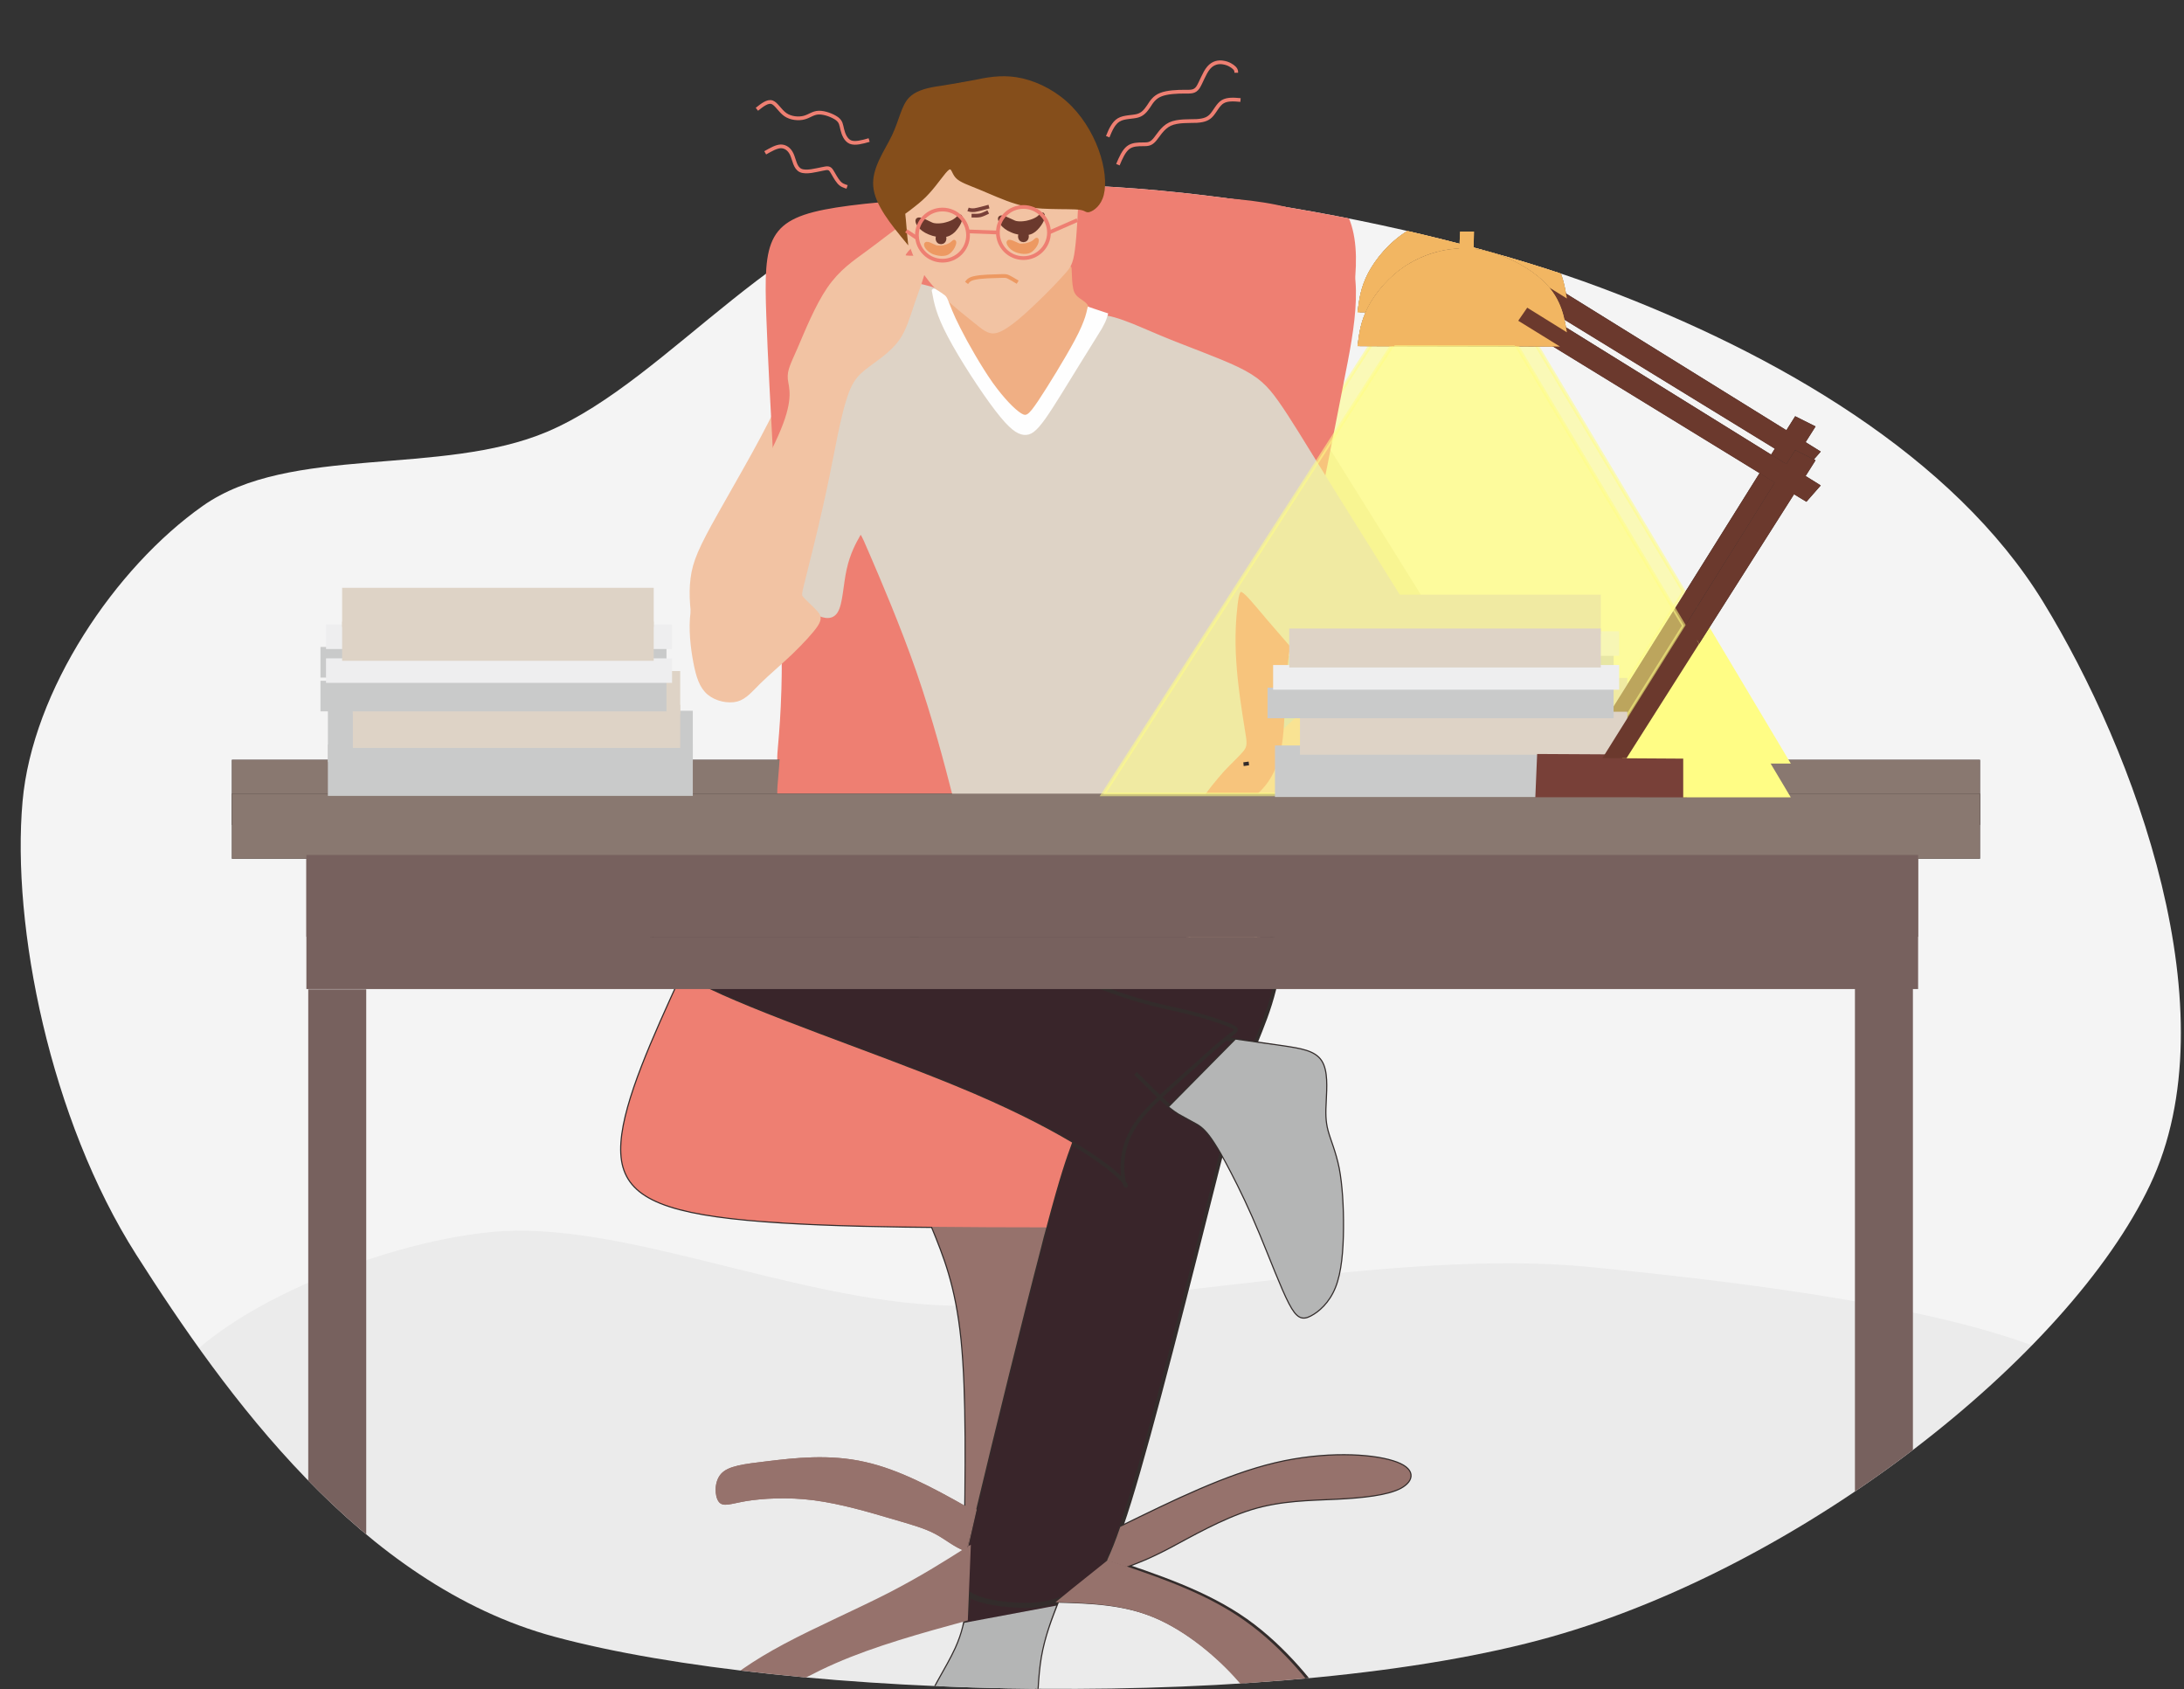 <?xml version="1.0" encoding="UTF-8" standalone="no"?>
<!DOCTYPE svg PUBLIC "-//W3C//DTD SVG 1.1//EN" "http://www.w3.org/Graphics/SVG/1.1/DTD/svg11.dtd">
<svg width="100%" height="100%" viewBox="0 0 1248 965" version="1.1" xmlns="http://www.w3.org/2000/svg" xmlns:xlink="http://www.w3.org/1999/xlink" xml:space="preserve" xmlns:serif="http://www.serif.com/" style="fill-rule:evenodd;clip-rule:evenodd;">
    <rect x="0" y="0" width="1248" height="965" fill="#333333" stroke="none"/>
    <g transform="matrix(1,0,0,1,-3628,-984.478)">
        <g transform="matrix(0.93,0,0,1,253.245,-20.758)">
            <rect x="3628" y="1005.24" width="1341" height="964.829" style="fill:none;"/>
            <g transform="matrix(1.075,0,0,1,-759.503,-344)">
                <g transform="matrix(1,0,0,0.866,0,293.373)">
                    <path d="M4095,1748C4100.64,1674.71 4148,1593.67 4198,1553C4248,1512.33 4334.25,1533.8 4395,1504C4465.67,1469.33 4530.75,1359.4 4622,1345C4722.33,1329.17 4892.33,1363.75 4997,1409C5097.11,1452.28 5198.89,1520.14 5250,1616.5C5302.33,1715.17 5357.83,1887.25 5311,2001C5264.17,2114.75 5112.73,2252.04 4969,2299C4817,2348.67 4533.83,2341 4399,2299C4288.47,2264.57 4210.67,2138.83 4160,2047C4110.73,1957.7 4088.67,1830.33 4095,1748Z" style="fill:rgb(244,244,244);"/>
                    <clipPath id="_clip1">
                        <path d="M4095,1748C4100.64,1674.71 4148,1593.67 4198,1553C4248,1512.33 4334.25,1533.8 4395,1504C4465.67,1469.33 4530.75,1359.4 4622,1345C4722.33,1329.17 4892.33,1363.75 4997,1409C5097.11,1452.28 5198.89,1520.14 5250,1616.5C5302.33,1715.17 5357.83,1887.25 5311,2001C5264.17,2114.75 5112.73,2252.04 4969,2299C4817,2348.67 4533.83,2341 4399,2299C4288.47,2264.57 4210.67,2138.83 4160,2047C4110.73,1957.7 4088.67,1830.33 4095,1748Z"/>
                    </clipPath>
                    <g clip-path="url(#_clip1)">
                        <g transform="matrix(1,0,0,1.155,0,-361.148)">
                            <path d="M4179,2157C4203.83,2118.17 4295.75,2078.51 4363,2072C4437,2064.83 4535.25,2111.21 4623,2114C4727.67,2117.33 4878.67,2080.83 4991,2092C5096.71,2102.51 5294.67,2125.33 5297,2181C5299.33,2236.67 5131.23,2411.55 5005,2426C4824.5,2446.67 4351.67,2349.83 4214,2305C4165.8,2289.3 4154.17,2195.83 4179,2157Z" style="fill-opacity:0.039;"/>
                        </g>
                        <g transform="matrix(3.735,0,0,4.313,4738.12,1814.9)">
                            <g transform="matrix(1,0,0,1,-226.772,-170.079)">
                                <g id="Layer_x0020_1">
                                    <path d="M198.794,280.29L212.598,277.71C212.683,277.54 212.769,277.342 212.825,277.143C212.854,277.143 212.854,277.115 212.854,277.087C212.882,277.002 212.91,276.917 212.967,276.831C213.024,276.831 213.109,276.831 213.165,276.831L215.546,274.932L220.847,270.624C220.791,270.595 220.762,270.595 220.706,270.567C221.272,269.348 221.924,267.761 222.661,265.606C223.087,264.444 223.512,263.14 223.994,261.609C226.828,252.482 230.939,236.523 235.276,219.373C236.211,215.717 237.146,211.975 238.082,208.261C237.402,207.099 236.806,206.164 236.296,205.512C235.389,204.35 234.737,203.924 233.858,203.471C233.008,203.017 231.931,202.479 231.024,201.855C230.769,201.657 230.485,201.458 230.23,201.26L240.265,191.112C241.285,191.254 242.277,191.395 243.269,191.537C244.318,188.957 245.367,186.378 246.132,183.317C246.869,180.227 247.351,176.655 247.068,174.047C246.813,171.638 245.934,170.05 244.998,168.548C244.602,169.058 244.148,169.54 243.609,170.022C241.512,171.751 237.997,173.169 236.013,173.735C234.028,174.302 233.603,174.019 233.405,173.424C233.178,172.857 233.178,171.978 233.15,171.298C233.15,170.617 233.121,170.135 232.923,169.909C232.724,169.682 232.356,169.767 231.789,169.427C231.25,169.058 230.513,168.293 230.031,166.989C229.55,165.685 229.323,163.814 230.372,160.724C231.052,158.655 232.299,156.076 233.717,153.666C234.425,152.447 235.191,151.257 235.928,150.236C237.685,147.798 239.357,146.211 241.427,144.34L242.249,143.575L241.427,143.688C241.37,143.802 241.285,143.887 241.2,144C240.633,144.709 239.443,145.786 238.224,147.118C237.033,148.422 235.786,149.981 234.822,151.37C233.83,152.759 233.121,153.978 232.413,154.658C231.704,155.339 230.995,155.48 229.096,155.764C227.197,156.019 224.107,156.416 220.649,156.671C217.191,156.898 213.392,157.011 210.132,157.55C206.901,158.06 204.236,158.995 202.45,159.534C201.26,159.902 200.466,160.101 199.956,160.072L198.879,160.441L198.794,161.915C197.575,161.66 196.384,161.433 195.165,161.206C189.298,160.129 183.373,159.194 177.902,158.854C177.761,159.194 177.619,159.562 177.506,159.931L177.08,158.797C175.294,158.683 173.509,158.655 171.836,158.683C164.75,158.854 158.769,160.384 155.395,162.822C152.022,165.231 151.2,168.548 150.52,171.751C149.896,174.586 149.329,177.364 155.565,181.162C156.274,181.587 157.068,182.041 157.946,182.494C166.677,187.002 184.734,192.983 197.32,198.17C205.285,201.43 211.039,204.406 215.065,206.787C214.214,209.14 213.335,211.493 211.181,219.6C210.898,220.592 210.614,221.669 210.331,222.831C207.553,233.433 203.017,251.943 200.523,262.375L199.162,268.781C199.191,268.781 199.219,268.781 199.247,268.809C199.219,268.838 199.162,268.866 199.134,268.894L198.68,280.205C198.737,280.176 198.765,280.176 198.822,280.148L199.247,268.809L198.822,280.148C198.794,280.205 198.794,280.261 198.794,280.29Z" style="fill:rgb(57,37,42);"/>
                                    <path d="M254.126,132.888C253.814,133.002 253.672,133.03 253.502,133.087C249.732,136.63 245.991,140.173 243.071,142.809C242.504,143.348 241.937,143.858 241.427,144.34C239.357,146.211 237.685,147.798 235.928,150.236C235.191,151.257 234.425,152.447 233.717,153.666C232.299,156.076 231.052,158.655 230.372,160.724C229.323,163.814 229.55,165.685 230.031,166.989C230.513,168.293 231.25,169.058 231.789,169.427C232.356,169.767 232.724,169.682 232.923,169.909C233.121,170.135 233.15,170.617 233.15,171.298C233.178,171.978 233.178,172.857 233.405,173.424C233.603,174.019 234.028,174.302 236.013,173.735C237.997,173.169 241.512,171.751 243.609,170.022C244.233,169.483 244.743,168.917 245.169,168.293C246.104,166.876 246.557,165.203 247.011,162.992C247.635,159.761 248.287,155.395 248.939,152.844C249.619,150.265 250.299,149.556 252.539,148.224C254.778,146.92 258.576,145.02 261.694,143.065C264.841,141.109 267.335,139.096 268.923,137.764C270.482,136.46 271.162,135.865 271.332,134.929C271.531,134.022 271.219,132.746 270.879,131.811C270.567,130.989 270.255,130.394 269.915,129.855C269.887,129.77 269.83,129.713 269.802,129.657C269.093,129.628 268.413,129.6 267.364,129.543C266.287,129.487 264.869,129.402 263.225,129.713C261.581,129.997 259.71,130.706 258.18,131.301C256.649,131.896 255.43,132.406 254.721,132.69C254.466,132.775 254.296,132.86 254.126,132.888Z" style="fill:rgb(242,195,163);stroke:rgb(242,195,163);stroke-width:0.57px;"/>
                                    <path d="M170.504,145.786C170.844,141.902 171.354,135.326 170.901,121.606C170.476,107.887 169.115,87.052 168.69,75.203C168.265,63.326 168.775,60.463 179.15,58.819C189.553,57.175 209.792,56.721 225.213,56.92C240.633,57.09 251.235,57.855 255.628,62.759C260.022,67.691 258.18,76.706 256.479,85.266C254.806,93.827 253.247,101.906 251.546,109.616C249.846,117.326 248.06,124.668 247.606,131.811C247.153,138.954 248.031,145.899 240.945,149.698C233.858,153.496 218.778,154.176 205.597,154.035C192.416,153.893 181.106,152.929 175.55,151.852C169.994,150.803 170.164,149.641 170.504,145.786Z" style="fill:rgb(238,127,114);stroke:rgb(238,127,114);stroke-width:0.57px;"/>
                                    <rect x="86.91" y="148.479" width="266.939" height="9.383" style="fill:none;stroke:rgb(51,44,43);stroke-width:0.57px;"/>
                                    <path d="M286.384,148.479L286.639,142.413L309.005,142.554L309.005,148.479" style="fill:none;stroke:rgb(51,44,43);stroke-width:0.57px;"/>
                                    <path d="M296.872,142.469L325.956,96.009L328.564,97.313L299.877,142.498" style="fill:none;stroke:rgb(51,44,43);stroke-width:0.57px;"/>
                                    <path d="M327.515,103.181L329.329,101.112L284.769,73.474L283.068,75.94L327.515,103.181Z" style="fill:none;stroke:rgb(51,44,43);stroke-width:0.57px;"/>
                                    <path d="M288.85,79.512L259.2,79.455" style="fill:none;stroke:rgb(51,44,43);stroke-width:0.57px;"/>
                                    <path d="M259.2,79.455C259.427,77.726 259.654,75.997 260.759,73.871C261.865,71.773 263.849,69.307 266.627,67.55C269.376,65.82 272.891,64.828 276.35,65.14C279.808,65.424 283.181,67.039 285.42,68.627C287.66,70.214 288.765,71.773 289.417,73.191C290.069,74.58 290.296,75.827 290.523,77.046" style="fill:none;stroke:rgb(51,44,43);stroke-width:0.57px;"/>
                                    <path d="M218.069,75.175C221.216,74.948 224.504,76.677 228.557,78.35C232.611,80.05 237.43,81.723 240.491,83.197C243.553,84.671 244.857,85.946 246.557,88.356C248.287,90.794 250.413,94.337 254.381,100.743C258.378,107.15 264.189,116.419 267.279,121.408C270.397,126.397 270.737,127.077 270.369,127.247C269.972,127.417 268.809,127.02 267.08,126.964C265.323,126.879 262.998,127.077 260.731,127.729C258.463,128.381 256.28,129.487 255.005,129.997C253.757,130.535 253.417,130.507 251.802,128.806C250.186,127.134 247.294,123.789 245.254,121.408C243.213,118.998 242.05,117.553 241.37,117.156C240.69,116.759 240.463,117.439 240.236,119.31C240.009,121.209 239.783,124.328 240.038,128.013C240.265,131.698 240.945,135.921 241.313,138.189C241.682,140.457 241.767,140.797 241.2,141.506C240.633,142.214 239.443,143.291 238.224,144.595C237.033,145.928 235.786,147.487 234.822,148.876C233.83,150.236 233.121,151.455 232.413,152.135C231.704,152.816 230.995,152.986 229.096,153.241C227.197,153.524 224.107,153.893 220.649,154.148C217.191,154.403 213.392,154.517 210.132,155.027C206.901,155.537 204.236,156.472 202.45,157.011C200.665,157.578 199.786,157.748 199.332,157.294C198.879,156.869 198.879,155.82 198.68,154.658C198.51,153.468 198.17,152.164 197.065,147.969C195.987,143.773 194.145,136.687 191.65,129.487C189.156,122.315 186.038,115.087 184.479,111.458C182.92,107.83 182.92,107.83 182.438,108.737C181.928,109.616 180.935,111.43 180.425,113.811C179.887,116.192 179.83,119.14 179.065,120.331C178.299,121.55 176.825,120.983 175.663,120.302C174.472,119.622 173.594,118.828 173.14,118.431C172.687,118.035 172.687,118.035 172.885,117.383C173.083,116.702 173.48,115.398 174.472,110.92C175.465,106.441 177.052,98.844 178.243,93.827C179.405,88.838 180.17,86.457 180.539,85.266C180.935,84.076 180.935,84.076 181.417,83.707C181.899,83.339 182.891,82.602 183.94,81.921C184.989,81.241 186.094,80.617 186.888,79.994C187.71,79.37 188.164,78.718 188.504,78.009C188.844,77.329 189.043,76.592 189.383,75.26C189.751,73.956 190.233,72.057 190.658,71.178C191.055,70.271 191.367,70.356 192.416,70.611C193.465,70.866 195.222,71.291 196.809,72.737C198.397,74.183 199.814,76.62 201.798,77.953C203.783,79.285 206.306,79.483 209.083,78.52C211.861,77.528 214.894,75.373 218.069,75.175Z" style="fill:rgb(222,211,198);stroke:rgb(222,211,198);stroke-width:0.57px;"/>
                                    <path d="M274.734,65.112L274.847,62.504L276.406,62.504L276.35,65.14" style="fill:none;stroke:rgb(242,182,98);stroke-width:0.57px;"/>
                                    <path d="M156.501,148.479L101.225,148.479L86.91,148.479L86.91,157.861L353.849,157.861L353.849,148.479L324.68,148.479L309.005,148.479L286.384,148.479L220.365,148.479L156.501,148.479Z" style="fill:rgb(137,120,112);stroke:rgb(137,120,112);stroke-width:0.57px;"/>
                                    <path d="M101.594,148.252L156.869,148.252L156.869,140.967L155.282,140.967L105.761,140.967L101.594,140.967L101.594,148.252Z" style="fill:rgb(201,202,202);stroke:rgb(201,202,202);stroke-width:0.57px;"/>
                                    <path d="M105.42,140.91L154.942,140.91L154.942,134.901L152.844,134.901L105.42,134.901L105.42,140.91Z" style="fill:rgb(222,211,198);stroke:rgb(222,211,198);stroke-width:0.57px;"/>
                                    <path d="M105.42,135.326L152.844,135.326L152.844,131.216L100.46,131.216L100.46,135.326L105.42,135.326Z" style="fill:rgb(201,202,202);stroke:rgb(201,202,202);stroke-width:0.57px;"/>
                                    <path d="M101.31,130.961L153.694,130.961L153.694,127.786L151.342,127.786L104.23,127.786L101.31,127.786L101.31,130.961Z" style="fill:rgb(238,238,239);stroke:rgb(238,238,239);stroke-width:0.57px;"/>
                                    <path d="M103.776,127.587L150.888,127.587L150.888,122.173L103.776,122.173L103.776,127.587Z" style="fill:rgb(222,211,198);stroke:rgb(222,211,198);stroke-width:0.57px;"/>
                                    <path d="M264.841,79.483L283.493,79.483L288.85,79.512L283.068,75.94L284.769,73.474L290.523,77.046C290.296,75.827 290.069,74.58 289.417,73.191C288.765,71.773 287.66,70.214 285.42,68.627C283.181,67.039 279.808,65.424 276.35,65.14C275.811,65.083 275.272,65.055 274.734,65.083C271.814,65.169 268.951,66.104 266.627,67.55C263.849,69.307 261.865,71.773 260.759,73.871C259.654,75.997 259.427,77.726 259.2,79.455L264.841,79.483Z" style="fill:rgb(242,182,98);stroke:rgb(242,182,98);stroke-width:0.57px;"/>
                                    <path d="M283.068,75.94L288.85,79.512L323.121,100.517L324.595,98.164L290.523,77.046L284.769,73.474L283.068,75.94Z" style="fill:rgb(107,57,45);stroke:rgb(107,57,45);stroke-width:0.57px;"/>
                                    <path d="M323.121,100.517L309.26,122.683L310.819,125.263L325.587,102.019L323.121,100.517Z" style="fill:rgb(107,57,45);stroke:rgb(107,57,45);stroke-width:0.57px;"/>
                                    <path d="M323.121,100.517L325.587,102.019L327.061,99.694L324.595,98.164L323.121,100.517Z" style="fill:rgb(107,57,45);stroke:rgb(107,57,45);stroke-width:0.57px;"/>
                                    <path d="M324.595,98.164L327.061,99.694L328.564,97.313L325.956,96.009L324.595,98.164Z" style="fill:rgb(107,57,45);stroke:rgb(107,57,45);stroke-width:0.57px;"/>
                                    <path d="M327.061,99.694L325.587,102.019L327.515,103.181L329.329,101.112L327.061,99.694Z" style="fill:rgb(107,57,45);stroke:rgb(107,57,45);stroke-width:0.57px;"/>
                                    <path d="M296.447,142.328L308.835,122.513L283.039,79.342L264.387,79.313L219.94,148.309L285.959,148.309L286.214,142.243L296.447,142.328Z" style="fill:rgb(255,253,133);fill-opacity:0.549;stroke:rgb(255,253,133);stroke-opacity:0.549;stroke-width:0.57px;"/>
                                    <path d="M246.529,148.422L301.805,148.422L301.805,141.109L300.246,141.109L250.696,141.109L246.529,141.109L246.529,148.422Z" style="fill:rgb(201,202,202);stroke:rgb(201,202,202);stroke-width:0.57px;"/>
                                    <path d="M250.356,141.959L299.877,141.959L299.877,135.95L297.78,135.95L250.356,135.95L250.356,141.959Z" style="fill:rgb(222,211,198);stroke:rgb(222,211,198);stroke-width:0.57px;"/>
                                    <path d="M250.356,136.375L297.78,136.375L297.78,132.265L245.395,132.265L245.395,136.375L250.356,136.375Z" style="fill:rgb(201,202,202);stroke:rgb(201,202,202);stroke-width:0.57px;"/>
                                    <path d="M246.246,132.009L298.63,132.009L298.63,128.806L296.306,128.806L249.165,128.806L246.246,128.806L246.246,132.009Z" style="fill:rgb(238,238,239);stroke:rgb(238,238,239);stroke-width:0.57px;"/>
                                    <path d="M248.712,128.608L295.824,128.608L295.824,123.222L248.712,123.222L248.712,128.608Z" style="fill:rgb(222,211,198);stroke:rgb(222,211,198);stroke-width:0.57px;"/>
                                    <path d="M309.005,142.554L299.877,142.498L296.872,142.469L286.639,142.413L286.384,148.479L309.005,148.479L309.005,142.554Z" style="fill:rgb(120,64,56);stroke:rgb(120,64,56);stroke-width:0.57px;"/>
                                    <path d="M299.877,142.498L309.005,142.554L309.005,148.479L324.68,148.479L310.819,125.263L299.877,142.498Z" style="fill:rgb(255,253,133);stroke:rgb(255,253,133);stroke-width:0.57px;"/>
                                    <path d="M299.877,142.498L310.819,125.263L309.26,122.683L296.872,142.469L299.877,142.498Z" style="fill:rgb(107,57,45);stroke:rgb(107,57,45);stroke-width:0.57px;"/>
                                    <path d="M196.271,72.964C197.036,73.417 198.68,74.835 199.786,75.742C200.891,76.677 201.487,77.102 202.054,77.357C202.62,77.584 203.159,77.641 204.293,77.131C205.398,76.62 207.071,75.543 208.913,73.871C210.756,72.198 212.797,69.931 213.817,68.797C214.809,67.663 214.809,67.663 214.838,67.861C214.838,68.031 214.866,68.428 214.894,69.137C214.923,69.846 214.98,70.894 215.263,71.575C215.575,72.283 216.142,72.624 216.652,72.964C217.162,73.332 217.644,73.672 217.587,74.778C217.559,75.883 216.964,77.754 215.348,80.646C213.704,83.565 211.011,87.506 209.65,89.49C208.318,91.446 208.318,91.446 208.12,91.502C207.95,91.559 207.581,91.644 207.071,91.446C206.561,91.247 205.909,90.737 204.775,89.376C203.641,88.016 202.054,85.805 200.863,83.934C199.701,82.035 198.935,80.504 198.198,79.002C197.461,77.528 196.724,76.139 196.328,75.203C195.902,74.296 195.789,73.871 195.704,73.417C195.591,72.964 195.506,72.482 196.271,72.964Z" style="fill:rgb(240,175,132);stroke:rgb(240,175,132);stroke-width:0.57px;"/>
                                    <path d="M189.099,55.106C189.411,57.09 189.524,59.131 189.723,61.03C189.921,62.901 190.261,64.602 191.112,66.387C191.962,68.202 193.323,70.044 195.08,71.802C196.838,73.531 198.935,75.146 200.409,76.337C201.855,77.499 202.677,78.208 204.208,77.528C205.739,76.876 208.035,74.806 209.849,73.049C211.691,71.291 213.052,69.846 213.959,68.825C214.894,67.805 215.348,67.266 215.631,64.97C215.943,62.674 216.113,58.677 216.227,55.956C216.34,53.235 216.397,51.789 216.454,50.627C216.482,49.465 216.51,48.557 215.83,47.254C215.15,45.95 213.732,44.22 212.23,42.718C210.728,41.216 209.112,39.912 206.844,39.345C204.605,38.778 201.685,38.976 199.134,39.345C196.583,39.713 194.4,40.28 192.529,41.981C190.687,43.682 189.128,46.488 188.646,48.869C188.164,51.222 188.759,53.121 189.099,55.106Z" style="fill:rgb(242,195,163);"/>
                                    <path d="M200.551,159.846C199.446,160.243 198.34,160.639 197.235,161.008" style="fill:none;stroke:rgb(51,44,43);stroke-width:0.57px;"/>
                                    <path d="M219.317,166.28C211.294,164.494 203.272,162.709 195.165,161.206C187.058,159.732 178.894,158.513 171.836,158.683C164.75,158.854 158.769,160.384 155.395,162.822C152.022,165.231 151.2,168.548 150.52,171.751C149.811,174.926 149.216,177.987 157.946,182.494C166.677,187.002 184.734,192.983 197.32,198.17C209.906,203.329 217.02,207.723 220.422,210.302C223.852,212.91 223.569,213.704 223.313,213.222C223.058,212.769 222.775,211.039 222.973,209.197C223.172,207.326 223.852,205.342 225.439,203.244C227.027,201.146 229.55,198.964 232.072,196.696C234.595,194.457 237.118,192.132 238.677,190.885C240.236,189.666 240.831,189.524 239.641,188.957C238.45,188.391 235.474,187.398 232.072,186.605C228.699,185.811 224.901,185.216 216.85,181.928C208.772,178.639 196.413,172.658 184.082,166.706" style="fill:none;stroke:rgb(51,44,43);stroke-width:0.57px;"/>
                                    <path d="M244.772,168.18C245.792,169.824 246.784,171.439 247.068,174.047C247.351,176.655 246.869,180.227 246.132,183.317C245.367,186.406 244.29,189.014 243.241,191.594" style="fill:none;stroke:rgb(51,44,43);stroke-width:0.57px;"/>
                                    <path d="M238.677,190.885C241.795,191.31 244.913,191.764 247.521,192.132C250.129,192.529 252.255,192.841 253.219,194.315C254.183,195.761 253.984,198.369 253.899,200.296C253.786,202.224 253.786,203.471 254.183,204.973C254.58,206.447 255.373,208.176 255.883,210.699C256.365,213.222 256.564,216.567 256.535,219.883C256.507,223.2 256.252,226.517 255.317,228.841C254.381,231.165 252.794,232.498 251.631,233.093C250.469,233.688 249.732,233.546 248.542,231.25C247.351,228.954 245.679,224.532 244.091,220.706C242.504,216.879 240.973,213.704 239.641,211.153C238.309,208.573 237.203,206.674 236.296,205.512C235.389,204.35 234.737,203.924 233.858,203.471C233.008,203.017 231.931,202.479 231.024,201.855C230.117,201.231 229.38,200.551 228.387,199.587C227.395,198.624 226.148,197.405 224.901,196.157" style="fill:none;stroke:rgb(51,44,43);stroke-width:0.57px;"/>
                                    <path d="M198.964,269.206C198.113,273.231 198.113,274.706 198.879,275.556M198.964,269.206M198.964,269.206C199.304,267.562 199.786,265.493 200.409,262.857C200.438,262.687 200.494,262.545 200.523,262.375M200.523,262.375C203.017,251.943 207.553,233.433 210.331,222.831C213.137,212.06 214.101,209.424 215.065,206.787" style="fill:none;stroke:rgb(51,44,43);stroke-width:0.57px;"/>
                                    <path d="M198.879,275.556C199.02,275.726 199.191,275.868 199.417,276.009C201.146,277.115 204.86,277.569 207.439,277.625C210.047,277.71 211.493,277.37 212.967,276.831C214.413,276.293 215.887,275.584 217.417,274.677C218.92,273.77 220.535,272.721 223.994,261.609C227.424,250.526 232.753,229.38 238.082,208.261" style="fill:none;stroke:rgb(51,44,43);stroke-width:0.57px;"/>
                                    <path d="M198.652,280.828M198.652,280.828C198.397,281.877 198.028,282.954 197.49,284.145C196.101,287.206 193.578,290.778 192.217,294.605C190.857,298.403 190.658,302.457 190.658,304.923C190.658,307.389 190.857,308.239 192.416,308.353C193.975,308.438 196.894,307.786 199.757,307.049C202.592,306.312 205.398,305.518 207.043,303.591C208.715,301.663 209.225,298.602 209.509,295.313C209.764,292.054 209.764,288.51 210.302,285.392C210.841,282.274 211.89,279.553 212.967,276.831M199.417,276.009C199.247,277.569 199.077,279.128 198.652,280.828" style="fill:none;stroke:rgb(51,44,43);stroke-width:0.57px;"/>
                                    <path d="M155.565,181.162C151.172,190.743 146.806,200.324 146.353,206.702C145.899,213.109 149.357,216.283 160.809,217.899C172.261,219.515 191.707,219.572 211.181,219.6" style="fill:none;stroke:rgb(51,44,43);stroke-width:0.57px;"/>
                                    <path d="M193.833,219.515C195.676,224.022 197.546,228.529 198.397,236.863C199.247,245.197 199.049,257.386 198.879,269.575" style="fill:none;stroke:rgb(51,44,43);stroke-width:0.57px;"/>
                                    <path d="M220.706,270.567C228.217,273.061 235.729,275.556 241.795,279.836C247.89,284.145 252.539,290.239 254.523,293.301C256.507,296.362 255.855,296.362 254.239,296.901C252.652,297.411 250.129,298.488 248.003,297.298C245.877,296.079 244.148,292.649 240.917,288.907C237.657,285.194 232.866,281.225 227.962,279.156C223.058,277.115 218.013,276.973 212.967,276.831" style="fill:none;stroke:rgb(51,44,43);stroke-width:0.57px;"/>
                                    <path d="M222.661,265.606C230.712,261.666 238.762,257.698 246.302,255.912C253.843,254.126 260.901,254.523 264.274,255.6C267.676,256.649 267.392,258.378 265.408,259.455C263.424,260.504 259.682,260.901 255.657,261.099C251.603,261.298 247.209,261.298 242.646,262.687C238.054,264.104 233.263,266.882 230.06,268.583C226.828,270.283 225.156,270.879 223.483,271.502" style="fill:none;stroke:rgb(51,44,43);stroke-width:0.57px;"/>
                                    <path d="M194.202,71.291C193.946,71.15 194.003,71.263 194.031,71.348C194.343,73.077 194.655,74.806 196.441,78.18C198.227,81.581 201.515,86.627 203.698,89.461C205.88,92.296 206.929,92.92 207.836,93.033C208.743,93.118 209.452,92.665 210.898,90.652C212.315,88.639 214.441,85.068 216.085,82.431C217.729,79.767 218.863,77.981 219.515,76.904C219.883,76.224 220.082,75.827 220.195,75.487C220.28,75.26 220.309,75.09 220.365,74.92C219.515,74.636 218.665,74.353 217.814,74.069C217.729,74.466 217.616,74.863 217.474,75.345C217.191,76.195 216.765,77.301 215.83,79.03C214.384,81.723 211.776,85.975 210.246,88.271C208.715,90.539 208.261,90.879 207.241,90.255C206.22,89.603 204.605,87.987 202.791,85.465C201.005,82.913 199.02,79.427 197.858,77.131C196.668,74.806 196.299,73.644 196.016,72.992C195.959,72.879 195.902,72.737 195.874,72.652C195.704,72.283 195.562,72.17 195.279,72C195.25,71.943 195.194,71.915 195.137,71.887C194.825,71.66 194.4,71.405 194.202,71.291Z" style="fill:rgb(254,254,254);stroke:rgb(254,254,254);stroke-width:0.57px;"/>
                                    <path d="M175.918,120.387C175.351,119.764 174.387,118.913 173.934,118.403C173.452,117.921 173.48,117.808 174.104,115.342C174.728,112.847 175.946,108.028 176.769,104.315C177.619,100.602 178.101,98.022 178.639,95.357C179.15,92.693 179.745,89.915 180.34,88.016C180.907,86.117 181.474,85.068 182.183,84.246C182.891,83.424 183.742,82.828 184.904,81.978C186.066,81.128 187.54,80.022 188.561,78.576C189.553,77.131 190.091,75.317 190.772,73.276C191.48,71.235 192.359,68.967 192.557,67.72C192.756,66.472 192.302,66.246 191.565,66.217C190.8,66.161 189.78,66.274 189.496,66.047C189.241,65.82 189.694,65.254 190.431,64.488C191.169,63.723 192.189,62.759 192.643,61.965C193.096,61.2 192.954,60.605 192.472,60.35C192.019,60.094 191.197,60.208 189.723,61.143C188.249,62.079 186.094,63.836 183.997,65.367C181.871,66.926 179.802,68.287 177.959,70.98C176.117,73.672 174.501,77.698 173.452,80.135C172.375,82.602 171.865,83.48 171.978,84.756C172.12,86.031 172.913,87.704 170.901,92.58C168.917,97.455 164.126,105.506 161.263,110.636C158.372,115.767 157.408,117.921 157.096,120.444C156.756,122.995 157.096,125.858 157.521,128.098C157.946,130.309 158.457,131.868 159.619,132.831C160.781,133.795 162.595,134.164 163.899,133.824C165.203,133.455 166.025,132.378 167.329,131.102C168.661,129.798 170.476,128.268 172.148,126.68C173.82,125.065 175.351,123.42 176.031,122.4C176.683,121.38 176.485,121.011 175.918,120.387Z" style="fill:rgb(242,195,163);stroke:rgb(242,195,163);stroke-width:0.57px;"/>
                                    <path d="M198.879,160.441C198.85,161.008 198.794,161.603 198.765,162.17" style="fill:none;stroke:rgb(51,44,43);stroke-width:0.57px;"/>
                                    <path d="M241.427,143.688C241.71,143.66 241.994,143.603 242.249,143.575" style="fill:none;stroke:rgb(51,44,43);stroke-width:0.57px;"/>
                                    <path d="M240.265,191.112C236.92,194.485 233.575,197.887 230.23,201.26" style="fill:none;stroke:rgb(51,44,43);stroke-width:0.57px;"/>
                                    <path d="M198.397,274.592C198.539,274.791 198.68,274.989 198.879,275.216" style="fill:none;stroke:rgb(51,44,43);stroke-width:0.57px;"/>
                                    <path d="M198.879,275.216C199.134,275.471 199.446,275.726 199.899,275.981C200.721,276.406 202.025,276.831 203.726,277.087C205.398,277.37 207.468,277.483 209.083,277.398C210.671,277.342 211.833,277.087 213.024,276.661C214.214,276.265 215.433,275.669 216.482,275.074C217.502,274.479 218.296,273.883 219.09,273.26" style="fill:none;stroke:rgb(51,44,43);stroke-width:0.57px;"/>
                                    <path d="M199.587,268.441L199.134,279.751C192.076,281.679 185.017,283.635 178.923,286.299C172.772,288.992 167.584,292.45 164.353,294.123C161.093,295.767 159.761,295.654 159.222,294.86C158.683,294.038 158.967,292.592 160.894,290.608C162.822,288.595 166.394,286.072 171.241,283.493C176.088,280.913 182.211,278.249 187.143,275.726C191.934,273.26 195.647,270.935 199.332,268.583C199.389,268.554 199.417,268.526 199.446,268.526C199.446,268.526 199.446,268.498 199.474,268.498C199.502,268.498 199.531,268.469 199.587,268.441Z" style="fill:rgb(150,114,108);stroke:rgb(150,114,108);stroke-width:0.22px;"/>
                                    <path d="M200.494,262.828L199.049,269.178L199.02,269.178C198.964,269.178 198.935,269.15 198.879,269.121C197.235,268.554 195.902,267.364 194.315,266.513C192.614,265.606 190.63,265.068 187.427,264.132C184.252,263.197 179.858,261.893 175.748,261.354C171.638,260.816 167.783,261.071 165.317,261.468C162.879,261.893 161.802,262.403 161.206,261.609C160.611,260.816 160.498,258.69 161.546,257.499C162.595,256.309 164.863,256.025 168.718,255.572C172.573,255.118 178.016,254.438 183.543,255.713C188.617,256.847 193.805,259.597 198.964,262.517C199.446,262.772 199.899,263.027 200.381,263.31C200.438,263.14 200.466,262.97 200.494,262.828Z" style="fill:rgb(150,114,108);stroke:rgb(150,114,108);stroke-width:0.22px;"/>
                                    <path d="M200.523,262.375L199.049,268.753C199.106,268.753 199.134,268.753 199.162,268.781L200.523,262.375Z" style="fill:rgb(57,37,42);"/>
                                    <path d="M198.794,280.29L212.598,277.71C211.663,280.148 210.784,282.614 210.302,285.392C209.764,288.51 209.764,292.054 209.509,295.313C209.225,298.602 208.715,301.663 207.043,303.591C205.398,305.518 202.592,306.312 199.757,307.049C196.894,307.786 193.975,308.438 192.416,308.353C190.857,308.239 190.658,307.389 190.658,304.923C190.658,302.457 190.857,298.403 192.217,294.605C193.578,290.778 196.101,287.206 197.49,284.145C198.028,282.954 198.397,281.877 198.652,280.828C198.709,280.658 198.737,280.488 198.794,280.29Z" style="fill:rgb(180,181,181);stroke:rgb(180,181,181);stroke-width:0.22px;"/>
                                    <path d="M220.847,270.624L215.546,274.932L220.904,270.652C220.904,270.624 220.876,270.624 220.847,270.624Z" style="fill:rgb(57,37,42);"/>
                                    <path d="M215.546,274.932L213.222,276.831C213.194,276.831 213.194,276.831 213.165,276.831L215.546,274.932Z" style="fill:rgb(57,37,42);"/>
                                    <path d="M215.291,275.046L212.967,276.945C213.08,276.945 213.165,276.945 213.279,276.945L220.932,270.822C220.847,270.794 220.762,270.765 220.677,270.737L215.291,275.046ZM213.279,276.945L220.932,270.822C221.726,271.077 222.491,271.332 223.257,271.587C229.805,273.798 236.239,276.18 241.54,279.95C247.635,284.23 252.283,290.353 254.268,293.414C256.252,296.447 255.6,296.447 254.013,296.986C252.397,297.524 249.874,298.573 247.748,297.383C245.65,296.192 243.921,292.734 240.661,289.02C237.402,285.307 232.611,281.31 227.707,279.269C222.973,277.285 218.126,277.087 213.279,276.945Z" style="fill:rgb(150,114,108);stroke:rgb(150,114,108);stroke-width:0.22px;"/>
                                    <path d="M189.553,59.443C190.063,59.074 190.573,58.706 191.055,58.309C191.82,57.713 192.586,57.061 193.266,56.296C194.57,54.879 195.704,53.093 196.271,52.696C196.838,52.271 196.838,53.235 197.461,53.915C198.085,54.595 199.361,54.992 201.005,55.672C202.677,56.353 204.718,57.317 206.617,57.883C208.488,58.45 210.161,58.62 211.946,58.649C213.704,58.706 215.546,58.649 216.454,58.791C216.964,58.876 217.191,59.017 217.361,59.102C217.531,59.159 217.644,59.187 217.899,59.102C218.438,58.932 219.543,58.195 219.94,56.58C220.365,54.935 220.11,52.356 219.146,49.72C218.183,47.083 216.51,44.362 214.271,42.378C212.031,40.394 209.225,39.118 206.702,38.721C204.208,38.324 201.997,38.778 200.239,39.146C198.454,39.487 197.093,39.713 195.364,39.997C193.946,40.195 192.274,40.45 191.055,41.216C190.8,41.386 190.573,41.556 190.346,41.783C189.156,43.002 188.872,45.156 187.739,47.537C186.605,49.918 184.649,52.498 184.876,55.276C185.102,58.054 187.54,61.03 189.978,63.978C189.808,62.532 189.723,60.973 189.553,59.443Z" style="fill:rgb(133,78,27);stroke:rgb(133,78,27);stroke-width:0.22px;"/>
                                    <ellipse cx="195.137" cy="63.269" rx="0.539" ry="0.595" style="fill:rgb(107,57,45);stroke:rgb(107,57,45);stroke-width:0.57px;"/>
                                    <path d="M191.707,60.35C191.395,60.378 191.48,60.803 191.792,61.257C192.104,61.682 192.643,62.107 193.351,62.391C194.06,62.702 194.939,62.844 195.591,62.787C196.243,62.731 196.668,62.447 197.065,62.079C197.433,61.682 197.773,61.2 197.943,60.803C198.113,60.406 198.142,60.094 198.113,59.981C198.085,59.839 198,59.896 197.83,60.038C197.688,60.208 197.433,60.435 197.036,60.661C196.639,60.888 196.072,61.058 195.562,61.172C195.052,61.257 194.57,61.285 194.202,61.228C193.861,61.2 193.635,61.087 193.181,60.86C192.728,60.633 191.991,60.293 191.707,60.35Z" style="fill:rgb(107,57,45);stroke:rgb(107,57,45);stroke-width:0.57px;"/>
                                    <path d="M192.954,64.063C192.756,64.091 192.813,64.375 193.011,64.658C193.238,64.942 193.578,65.225 194.031,65.424C194.513,65.594 195.08,65.707 195.534,65.65C195.959,65.622 196.243,65.452 196.498,65.197C196.753,64.942 196.951,64.63 197.065,64.346C197.178,64.091 197.206,63.893 197.178,63.808C197.15,63.723 197.093,63.751 197.008,63.865C196.894,63.95 196.753,64.12 196.469,64.261C196.214,64.403 195.846,64.517 195.506,64.602C195.165,64.658 194.825,64.658 194.598,64.63C194.372,64.63 194.23,64.545 193.918,64.403C193.606,64.261 193.153,64.035 192.954,64.063Z" style="fill:rgb(237,153,98);stroke:rgb(237,153,98);stroke-width:0.57px;"/>
                                    <ellipse cx="207.751" cy="62.957" rx="0.539" ry="0.595" style="fill:rgb(107,57,45);stroke:rgb(107,57,45);stroke-width:0.57px;"/>
                                    <path d="M204.321,60.038C204.009,60.066 204.123,60.491 204.435,60.945C204.746,61.37 205.285,61.795 205.994,62.079C206.674,62.391 207.553,62.532 208.233,62.476C208.885,62.419 209.31,62.135 209.679,61.767C210.076,61.37 210.416,60.888 210.586,60.491C210.756,60.094 210.756,59.783 210.728,59.669C210.699,59.528 210.614,59.584 210.472,59.726C210.302,59.896 210.076,60.151 209.679,60.35C209.282,60.576 208.715,60.746 208.176,60.86C207.666,60.945 207.184,60.973 206.844,60.917C206.476,60.888 206.277,60.775 205.795,60.548C205.342,60.35 204.633,59.981 204.321,60.038Z" style="fill:rgb(107,57,45);stroke:rgb(107,57,45);stroke-width:0.57px;"/>
                                    <path d="M205.569,63.751C205.37,63.78 205.427,64.063 205.654,64.346C205.852,64.63 206.192,64.913 206.674,65.112C207.128,65.282 207.723,65.395 208.148,65.339C208.573,65.31 208.857,65.14 209.112,64.885C209.367,64.63 209.594,64.318 209.707,64.035C209.82,63.78 209.82,63.581 209.82,63.496C209.792,63.411 209.735,63.439 209.622,63.553C209.537,63.638 209.367,63.808 209.112,63.95C208.857,64.091 208.46,64.205 208.12,64.29C207.78,64.346 207.468,64.346 207.241,64.346C207.014,64.318 206.872,64.233 206.561,64.091C206.249,63.95 205.767,63.723 205.569,63.751Z" style="fill:rgb(237,153,98);stroke:rgb(237,153,98);stroke-width:0.57px;"/>
                                    <path d="M199.276,58.819C199.502,58.904 199.757,58.989 200.296,58.932C200.835,58.847 201.657,58.62 202.479,58.394" style="fill:none;stroke:rgb(120,64,56);stroke-width:0.57px;"/>
                                    <path d="M199.814,59.783C200.268,59.783 200.721,59.811 201.146,59.726C201.572,59.613 201.969,59.414 202.365,59.216" style="fill:none;stroke:rgb(120,64,56);stroke-width:0.57px;"/>
                                    <path d="M199.049,70.072C199.276,69.761 199.474,69.449 200.438,69.279C201.402,69.08 203.131,69.052 204.066,69.024C205.002,68.995 205.143,68.995 205.483,69.165C205.824,69.335 206.362,69.647 206.872,69.959" style="fill:none;stroke:rgb(237,153,98);stroke-width:0.57px;"/>
                                    <path d="M240.265,191.112L230.23,201.26C230.485,201.458 230.769,201.657 231.024,201.855C231.222,201.997 231.392,202.11 231.591,202.224C232.044,202.479 232.498,202.734 232.923,202.961C233.235,203.131 233.546,203.301 233.858,203.471C234.737,203.924 235.389,204.35 236.296,205.512C236.806,206.164 237.402,207.099 238.082,208.261C238.564,209.112 239.074,210.076 239.641,211.153C240.973,213.704 242.504,216.879 244.091,220.706C245.679,224.532 247.351,228.954 248.542,231.25C249.732,233.546 250.469,233.688 251.631,233.093C252.794,232.498 254.381,231.165 255.317,228.841C256.252,226.517 256.507,223.2 256.535,219.883C256.564,216.567 256.365,213.222 255.883,210.699C255.373,208.176 254.58,206.447 254.183,204.973C253.786,203.471 253.786,202.224 253.899,200.296C253.984,198.369 254.183,195.761 253.219,194.315C252.255,192.841 250.129,192.529 247.521,192.132C246.189,191.934 244.772,191.735 243.269,191.537L240.265,191.112Z" style="fill:rgb(180,181,181);stroke:rgb(180,181,181);stroke-width:0.22px;"/>
                                    <path d="M246.302,255.912C238.762,257.698 230.712,261.666 222.661,265.606C221.924,267.761 221.272,269.348 220.706,270.567C220.762,270.595 220.791,270.595 220.847,270.624C220.876,270.624 220.904,270.624 220.904,270.652C221.783,270.935 222.633,271.219 223.483,271.502C225.156,270.879 226.828,270.283 230.06,268.583C233.263,266.882 238.054,264.104 242.646,262.687C247.209,261.298 251.603,261.298 255.657,261.099C259.682,260.901 263.424,260.504 265.408,259.455C267.392,258.378 267.676,256.649 264.274,255.6C260.901,254.523 253.843,254.126 246.302,255.912Z" style="fill:rgb(150,114,108);stroke:rgb(150,114,108);stroke-width:0.22px;"/>
                                    <path d="M200.523,262.375C203.017,251.943 207.553,233.433 210.331,222.831C210.614,221.669 210.898,220.592 211.181,219.6C205.313,219.6 199.474,219.572 193.833,219.515C195.676,224.022 197.546,228.529 198.397,236.863C199.077,243.581 199.077,252.822 198.964,262.517C193.805,259.597 188.617,256.847 183.543,255.713C178.016,254.438 172.573,255.118 168.718,255.572C164.863,256.025 162.595,256.309 161.546,257.499C160.498,258.69 160.611,260.816 161.206,261.609C161.802,262.403 162.879,261.893 165.317,261.468C167.783,261.071 171.638,260.816 175.748,261.354C179.858,261.893 184.252,263.197 187.427,264.132C190.63,265.068 192.614,265.606 194.315,266.513C195.817,267.307 197.121,268.413 198.624,269.036L198.964,269.15L199.02,269.178L199.049,269.178L199.134,268.753L199.077,268.753L199.049,268.753L200.523,262.375Z" style="fill:rgb(150,114,108);stroke:rgb(150,114,108);stroke-width:0.22px;"/>
                                    <path d="M160.809,217.899C168.803,219.033 180.737,219.402 193.833,219.515C199.474,219.572 205.313,219.6 211.181,219.6C213.335,211.493 214.214,209.14 215.065,206.787C211.039,204.406 205.285,201.43 197.32,198.17C184.734,192.983 166.677,187.002 157.946,182.494C157.068,182.041 156.274,181.587 155.565,181.162C151.172,190.743 146.806,200.324 146.353,206.702C145.899,213.109 149.357,216.283 160.809,217.899Z" style="fill:rgb(238,127,114);stroke:rgb(238,127,114);stroke-width:0.22px;"/>
                                    <path d="M274.847,62.504L274.734,65.083C271.814,65.169 268.951,66.104 266.627,67.55C263.849,69.307 261.865,71.773 260.759,73.871C259.654,75.997 259.427,77.726 259.2,79.455L264.302,79.483L264.387,79.313L283.039,79.342L283.153,79.483L283.493,79.483L288.85,79.512L283.068,75.94L284.769,73.474L290.523,77.046C290.296,75.827 290.069,74.58 289.417,73.191C288.765,71.773 287.66,70.214 285.42,68.627C283.181,67.039 279.808,65.424 276.35,65.14L276.406,62.504L274.847,62.504Z" style="fill:rgb(242,182,98);stroke:rgb(242,182,98);stroke-width:0.57px;"/>
                                    <rect x="98.306" y="157.861" width="246.076" height="25.115" style="fill:rgb(119,97,94);stroke:rgb(119,97,94);stroke-width:0.57px;"/>
                                    <g transform="matrix(1,0,0,1.799,0,-145.874)">
                                        <rect x="98.306" y="182.976" width="8.872" height="68.287" style="fill:rgb(119,97,94);"/>
                                    </g>
                                    <g transform="matrix(1,0,0,1.799,0,-145.874)">
                                        <rect x="334.998" y="182.466" width="8.872" height="68.287" style="fill:rgb(119,97,94);"/>
                                    </g>
                                    <path d="M168.236,50.173C169.087,49.691 169.909,49.209 170.617,49.181C171.326,49.181 171.95,49.606 172.318,50.428C172.687,51.25 172.8,52.469 173.65,52.866C174.501,53.263 176.06,52.809 176.967,52.639C177.846,52.441 178.072,52.469 178.384,52.923C178.668,53.348 179.065,54.17 179.49,54.652C179.887,55.134 180.34,55.247 180.765,55.389" style="fill:none;stroke:rgb(238,127,114);stroke-width:0.57px;"/>
                                    <path d="M166.961,43.512C167.783,42.86 168.605,42.208 169.285,42.435C169.937,42.661 170.476,43.739 171.326,44.334C172.148,44.901 173.339,45.014 174.189,44.787C175.039,44.561 175.55,44.05 176.428,44.022C177.335,43.994 178.583,44.476 179.235,44.957C179.858,45.439 179.858,45.921 180.028,46.602C180.198,47.31 180.539,48.217 181.276,48.529C181.984,48.813 183.061,48.529 184.139,48.217" style="fill:none;stroke:rgb(238,127,114);stroke-width:0.57px;"/>
                                    <path d="M220.649,47.707C221.074,46.658 221.528,45.609 222.35,45.128C223.172,44.646 224.391,44.731 225.213,44.504C226.035,44.277 226.46,43.71 226.913,43.058C227.339,42.406 227.764,41.669 228.784,41.272C229.776,40.876 231.335,40.819 232.384,40.819C233.433,40.819 233.943,40.876 234.454,40.167C234.935,39.43 235.417,37.956 236.098,37.162C236.778,36.369 237.628,36.227 238.365,36.369C239.102,36.482 239.726,36.879 240.038,37.191C240.321,37.474 240.321,37.701 240.321,37.928" style="fill:none;stroke:rgb(238,127,114);stroke-width:0.57px;"/>
                                    <path d="M222.208,51.987C222.633,50.967 223.087,49.918 223.767,49.38C224.419,48.869 225.326,48.869 226.035,48.869C226.743,48.869 227.197,48.869 227.764,48.246C228.331,47.622 228.983,46.346 230.173,45.78C231.392,45.213 233.121,45.354 234.283,45.298C235.474,45.213 236.069,44.957 236.58,44.362C237.118,43.739 237.543,42.775 238.252,42.35C238.989,41.924 239.981,42.009 240.973,42.094" style="fill:none;stroke:rgb(238,127,114);stroke-width:0.57px;"/>
                                    <circle cx="195.364" cy="62.759" r="3.912" style="fill:none;stroke:rgb(238,127,114);stroke-width:0.57px;"/>
                                    <circle cx="207.751" cy="62.362" r="3.912" style="fill:none;stroke:rgb(238,127,114);stroke-width:0.57px;"/>
                                    <path d="M199.247,62.192L203.839,62.362" style="fill:none;stroke:rgb(238,127,114);stroke-width:0.57px;"/>
                                    <path d="M211.663,62.362L216,60.463" style="fill:none;stroke:rgb(238,127,114);stroke-width:0.57px;"/>
                                    <path d="M191.594,63.298L189.808,62.107" style="fill:none;stroke:rgb(238,127,114);stroke-width:0.57px;"/>
                                </g>
                            </g>
                        </g>
                    </g>
                </g>
                <g transform="matrix(3.735,0,0,3.735,4738.12,1884.4)">
                    <clipPath id="_clip2">
                        <rect x="-226.772" y="-170.079" width="453.543" height="170.079"/>
                    </clipPath>
                    <g clip-path="url(#_clip2)">
                        <g transform="matrix(1,0,0,1,-226.772,-170.079)">
                            <g id="Layer_x0020_11" serif:id="Layer_x0020_1">
                                <path d="M198.794,280.29L212.598,277.71C212.683,277.54 212.769,277.342 212.825,277.143C212.854,277.143 212.854,277.115 212.854,277.087C212.882,277.002 212.91,276.917 212.967,276.831C213.024,276.831 213.109,276.831 213.165,276.831L215.546,274.932L220.847,270.624C220.791,270.595 220.762,270.595 220.706,270.567C221.272,269.348 221.924,267.761 222.661,265.606C223.087,264.444 223.512,263.14 223.994,261.609C226.828,252.482 230.939,236.523 235.276,219.373C236.211,215.717 237.146,211.975 238.082,208.261C237.402,207.099 236.806,206.164 236.296,205.512C235.389,204.35 234.737,203.924 233.858,203.471C233.008,203.017 231.931,202.479 231.024,201.855C230.769,201.657 230.485,201.458 230.23,201.26L240.265,191.112C241.285,191.254 242.277,191.395 243.269,191.537C244.318,188.957 245.367,186.378 246.132,183.317C246.869,180.227 247.351,176.655 247.068,174.047C246.813,171.638 245.934,170.05 244.998,168.548C244.602,169.058 244.148,169.54 243.609,170.022C241.512,171.751 237.997,173.169 236.013,173.735C234.028,174.302 233.603,174.019 233.405,173.424C233.178,172.857 233.178,171.978 233.15,171.298C233.15,170.617 233.121,170.135 232.923,169.909C232.724,169.682 232.356,169.767 231.789,169.427C231.25,169.058 230.513,168.293 230.031,166.989C229.55,165.685 229.323,163.814 230.372,160.724C231.052,158.655 232.299,156.076 233.717,153.666C234.425,152.447 235.191,151.257 235.928,150.236C237.685,147.798 239.357,146.211 241.427,144.34L242.249,143.575L241.427,143.688C241.37,143.802 241.285,143.887 241.2,144C240.633,144.709 239.443,145.786 238.224,147.118C237.033,148.422 235.786,149.981 234.822,151.37C233.83,152.759 233.121,153.978 232.413,154.658C231.704,155.339 230.995,155.48 229.096,155.764C227.197,156.019 224.107,156.416 220.649,156.671C217.191,156.898 213.392,157.011 210.132,157.55C206.901,158.06 204.236,158.995 202.45,159.534C201.26,159.902 200.466,160.101 199.956,160.072L198.879,160.441L198.794,161.915C197.575,161.66 196.384,161.433 195.165,161.206C189.298,160.129 183.373,159.194 177.902,158.854C177.761,159.194 177.619,159.562 177.506,159.931L177.08,158.797C175.294,158.683 173.509,158.655 171.836,158.683C164.75,158.854 158.769,160.384 155.395,162.822C152.022,165.231 151.2,168.548 150.52,171.751C149.896,174.586 149.329,177.364 155.565,181.162C156.274,181.587 157.068,182.041 157.946,182.494C166.677,187.002 184.734,192.983 197.32,198.17C205.285,201.43 211.039,204.406 215.065,206.787C214.214,209.14 213.335,211.493 211.181,219.6C210.898,220.592 210.614,221.669 210.331,222.831C207.553,233.433 203.017,251.943 200.523,262.375L199.162,268.781C199.191,268.781 199.219,268.781 199.247,268.809C199.219,268.838 199.162,268.866 199.134,268.894L198.68,280.205C198.737,280.176 198.765,280.176 198.822,280.148L199.247,268.809L198.822,280.148C198.794,280.205 198.794,280.261 198.794,280.29Z" style="fill:rgb(57,37,42);"/>
                                <path d="M254.126,132.888C253.814,133.002 253.672,133.03 253.502,133.087C249.732,136.63 245.991,140.173 243.071,142.809C242.504,143.348 241.937,143.858 241.427,144.34C239.357,146.211 237.685,147.798 235.928,150.236C235.191,151.257 234.425,152.447 233.717,153.666C232.299,156.076 231.052,158.655 230.372,160.724C229.323,163.814 229.55,165.685 230.031,166.989C230.513,168.293 231.25,169.058 231.789,169.427C232.356,169.767 232.724,169.682 232.923,169.909C233.121,170.135 233.15,170.617 233.15,171.298C233.178,171.978 233.178,172.857 233.405,173.424C233.603,174.019 234.028,174.302 236.013,173.735C237.997,173.169 241.512,171.751 243.609,170.022C244.233,169.483 244.743,168.917 245.169,168.293C246.104,166.876 246.557,165.203 247.011,162.992C247.635,159.761 248.287,155.395 248.939,152.844C249.619,150.265 250.299,149.556 252.539,148.224C254.778,146.92 258.576,145.02 261.694,143.065C264.841,141.109 267.335,139.096 268.923,137.764C270.482,136.46 271.162,135.865 271.332,134.929C271.531,134.022 271.219,132.746 270.879,131.811C270.567,130.989 270.255,130.394 269.915,129.855C269.887,129.77 269.83,129.713 269.802,129.657C269.093,129.628 268.413,129.6 267.364,129.543C266.287,129.487 264.869,129.402 263.225,129.713C261.581,129.997 259.71,130.706 258.18,131.301C256.649,131.896 255.43,132.406 254.721,132.69C254.466,132.775 254.296,132.86 254.126,132.888Z" style="fill:rgb(242,195,163);stroke:rgb(242,195,163);stroke-width:0.57px;"/>
                                <path d="M170.504,145.786C170.844,141.902 171.354,135.326 170.901,121.606C170.476,107.887 169.115,87.052 168.69,75.203C168.265,63.326 168.775,60.463 179.15,58.819C189.553,57.175 209.792,56.721 225.213,56.92C240.633,57.09 251.235,57.855 255.628,62.759C260.022,67.691 258.18,76.706 256.479,85.266C254.806,93.827 253.247,101.906 251.546,109.616C249.846,117.326 248.06,124.668 247.606,131.811C247.153,138.954 248.031,145.899 240.945,149.698C233.858,153.496 218.778,154.176 205.597,154.035C192.416,153.893 181.106,152.929 175.55,151.852C169.994,150.803 170.164,149.641 170.504,145.786Z" style="fill:rgb(238,127,114);stroke:rgb(238,127,114);stroke-width:0.57px;"/>
                                <rect x="86.91" y="148.479" width="266.939" height="9.383" style="fill:none;stroke:rgb(51,44,43);stroke-width:0.57px;"/>
                                <path d="M286.384,148.479L286.639,142.413L309.005,142.554L309.005,148.479" style="fill:none;stroke:rgb(51,44,43);stroke-width:0.57px;"/>
                                <path d="M296.872,142.469L325.956,96.009L328.564,97.313L299.877,142.498" style="fill:none;stroke:rgb(51,44,43);stroke-width:0.57px;"/>
                                <path d="M327.515,103.181L329.329,101.112L284.769,73.474L283.068,75.94L327.515,103.181Z" style="fill:none;stroke:rgb(51,44,43);stroke-width:0.57px;"/>
                                <path d="M288.85,79.512L259.2,79.455" style="fill:none;stroke:rgb(51,44,43);stroke-width:0.57px;"/>
                                <path d="M259.2,79.455C259.427,77.726 259.654,75.997 260.759,73.871C261.865,71.773 263.849,69.307 266.627,67.55C269.376,65.82 272.891,64.828 276.35,65.14C279.808,65.424 283.181,67.039 285.42,68.627C287.66,70.214 288.765,71.773 289.417,73.191C290.069,74.58 290.296,75.827 290.523,77.046" style="fill:none;stroke:rgb(51,44,43);stroke-width:0.57px;"/>
                                <path d="M218.069,75.175C221.216,74.948 224.504,76.677 228.557,78.35C232.611,80.05 237.43,81.723 240.491,83.197C243.553,84.671 244.857,85.946 246.557,88.356C248.287,90.794 250.413,94.337 254.381,100.743C258.378,107.15 264.189,116.419 267.279,121.408C270.397,126.397 270.737,127.077 270.369,127.247C269.972,127.417 268.809,127.02 267.08,126.964C265.323,126.879 262.998,127.077 260.731,127.729C258.463,128.381 256.28,129.487 255.005,129.997C253.757,130.535 253.417,130.507 251.802,128.806C250.186,127.134 247.294,123.789 245.254,121.408C243.213,118.998 242.05,117.553 241.37,117.156C240.69,116.759 240.463,117.439 240.236,119.31C240.009,121.209 239.783,124.328 240.038,128.013C240.265,131.698 240.945,135.921 241.313,138.189C241.682,140.457 241.767,140.797 241.2,141.506C240.633,142.214 239.443,143.291 238.224,144.595C237.033,145.928 235.786,147.487 234.822,148.876C233.83,150.236 233.121,151.455 232.413,152.135C231.704,152.816 230.995,152.986 229.096,153.241C227.197,153.524 224.107,153.893 220.649,154.148C217.191,154.403 213.392,154.517 210.132,155.027C206.901,155.537 204.236,156.472 202.45,157.011C200.665,157.578 199.786,157.748 199.332,157.294C198.879,156.869 198.879,155.82 198.68,154.658C198.51,153.468 198.17,152.164 197.065,147.969C195.987,143.773 194.145,136.687 191.65,129.487C189.156,122.315 186.038,115.087 184.479,111.458C182.92,107.83 182.92,107.83 182.438,108.737C181.928,109.616 180.935,111.43 180.425,113.811C179.887,116.192 179.83,119.14 179.065,120.331C178.299,121.55 176.825,120.983 175.663,120.302C174.472,119.622 173.594,118.828 173.14,118.431C172.687,118.035 172.687,118.035 172.885,117.383C173.083,116.702 173.48,115.398 174.472,110.92C175.465,106.441 177.052,98.844 178.243,93.827C179.405,88.838 180.17,86.457 180.539,85.266C180.935,84.076 180.935,84.076 181.417,83.707C181.899,83.339 182.891,82.602 183.94,81.921C184.989,81.241 186.094,80.617 186.888,79.994C187.71,79.37 188.164,78.718 188.504,78.009C188.844,77.329 189.043,76.592 189.383,75.26C189.751,73.956 190.233,72.057 190.658,71.178C191.055,70.271 191.367,70.356 192.416,70.611C193.465,70.866 195.222,71.291 196.809,72.737C198.397,74.183 199.814,76.62 201.798,77.953C203.783,79.285 206.306,79.483 209.083,78.52C211.861,77.528 214.894,75.373 218.069,75.175Z" style="fill:rgb(222,211,198);stroke:rgb(222,211,198);stroke-width:0.57px;"/>
                                <path d="M274.734,65.112L274.847,62.504L276.406,62.504L276.35,65.14" style="fill:none;stroke:rgb(242,182,98);stroke-width:0.57px;"/>
                                <path d="M156.501,148.479L101.225,148.479L86.91,148.479L86.91,157.861L353.849,157.861L353.849,148.479L324.68,148.479L309.005,148.479L286.384,148.479L220.365,148.479L156.501,148.479Z" style="fill:rgb(137,120,112);stroke:rgb(137,120,112);stroke-width:0.57px;"/>
                                <path d="M101.594,148.252L156.869,148.252L156.869,140.967L155.282,140.967L105.761,140.967L101.594,140.967L101.594,148.252Z" style="fill:rgb(201,202,202);stroke:rgb(201,202,202);stroke-width:0.57px;"/>
                                <path d="M105.42,140.91L154.942,140.91L154.942,134.901L152.844,134.901L105.42,134.901L105.42,140.91Z" style="fill:rgb(222,211,198);stroke:rgb(222,211,198);stroke-width:0.57px;"/>
                                <path d="M105.42,135.326L152.844,135.326L152.844,131.216L100.46,131.216L100.46,135.326L105.42,135.326Z" style="fill:rgb(201,202,202);stroke:rgb(201,202,202);stroke-width:0.57px;"/>
                                <path d="M101.31,130.961L153.694,130.961L153.694,127.786L151.342,127.786L104.23,127.786L101.31,127.786L101.31,130.961Z" style="fill:rgb(238,238,239);stroke:rgb(238,238,239);stroke-width:0.57px;"/>
                                <path d="M103.776,127.587L150.888,127.587L150.888,122.173L103.776,122.173L103.776,127.587Z" style="fill:rgb(222,211,198);stroke:rgb(222,211,198);stroke-width:0.57px;"/>
                                <path d="M264.841,79.483L283.493,79.483L288.85,79.512L283.068,75.94L284.769,73.474L290.523,77.046C290.296,75.827 290.069,74.58 289.417,73.191C288.765,71.773 287.66,70.214 285.42,68.627C283.181,67.039 279.808,65.424 276.35,65.14C275.811,65.083 275.272,65.055 274.734,65.083C271.814,65.169 268.951,66.104 266.627,67.55C263.849,69.307 261.865,71.773 260.759,73.871C259.654,75.997 259.427,77.726 259.2,79.455L264.841,79.483Z" style="fill:rgb(242,182,98);stroke:rgb(242,182,98);stroke-width:0.57px;"/>
                                <path d="M283.068,75.94L288.85,79.512L323.121,100.517L324.595,98.164L290.523,77.046L284.769,73.474L283.068,75.94Z" style="fill:rgb(107,57,45);stroke:rgb(107,57,45);stroke-width:0.57px;"/>
                                <path d="M323.121,100.517L309.26,122.683L310.819,125.263L325.587,102.019L323.121,100.517Z" style="fill:rgb(107,57,45);stroke:rgb(107,57,45);stroke-width:0.57px;"/>
                                <path d="M323.121,100.517L325.587,102.019L327.061,99.694L324.595,98.164L323.121,100.517Z" style="fill:rgb(107,57,45);stroke:rgb(107,57,45);stroke-width:0.57px;"/>
                                <path d="M324.595,98.164L327.061,99.694L328.564,97.313L325.956,96.009L324.595,98.164Z" style="fill:rgb(107,57,45);stroke:rgb(107,57,45);stroke-width:0.57px;"/>
                                <path d="M327.061,99.694L325.587,102.019L327.515,103.181L329.329,101.112L327.061,99.694Z" style="fill:rgb(107,57,45);stroke:rgb(107,57,45);stroke-width:0.57px;"/>
                                <path d="M296.447,142.328L308.835,122.513L283.039,79.342L264.387,79.313L219.94,148.309L285.959,148.309L286.214,142.243L296.447,142.328Z" style="fill:rgb(255,253,133);fill-opacity:0.549;stroke:rgb(255,253,133);stroke-opacity:0.549;stroke-width:0.57px;"/>
                                <path d="M246.529,148.422L301.805,148.422L301.805,141.109L300.246,141.109L250.696,141.109L246.529,141.109L246.529,148.422Z" style="fill:rgb(201,202,202);stroke:rgb(201,202,202);stroke-width:0.57px;"/>
                                <path d="M250.356,141.959L299.877,141.959L299.877,135.95L297.78,135.95L250.356,135.95L250.356,141.959Z" style="fill:rgb(222,211,198);stroke:rgb(222,211,198);stroke-width:0.57px;"/>
                                <path d="M250.356,136.375L297.78,136.375L297.78,132.265L245.395,132.265L245.395,136.375L250.356,136.375Z" style="fill:rgb(201,202,202);stroke:rgb(201,202,202);stroke-width:0.57px;"/>
                                <path d="M246.246,132.009L298.63,132.009L298.63,128.806L296.306,128.806L249.165,128.806L246.246,128.806L246.246,132.009Z" style="fill:rgb(238,238,239);stroke:rgb(238,238,239);stroke-width:0.57px;"/>
                                <path d="M248.712,128.608L295.824,128.608L295.824,123.222L248.712,123.222L248.712,128.608Z" style="fill:rgb(222,211,198);stroke:rgb(222,211,198);stroke-width:0.57px;"/>
                                <path d="M309.005,142.554L299.877,142.498L296.872,142.469L286.639,142.413L286.384,148.479L309.005,148.479L309.005,142.554Z" style="fill:rgb(120,64,56);stroke:rgb(120,64,56);stroke-width:0.57px;"/>
                                <path d="M299.877,142.498L309.005,142.554L309.005,148.479L324.68,148.479L310.819,125.263L299.877,142.498Z" style="fill:rgb(255,253,133);stroke:rgb(255,253,133);stroke-width:0.57px;"/>
                                <path d="M299.877,142.498L310.819,125.263L309.26,122.683L296.872,142.469L299.877,142.498Z" style="fill:rgb(107,57,45);stroke:rgb(107,57,45);stroke-width:0.57px;"/>
                                <path d="M196.271,72.964C197.036,73.417 198.68,74.835 199.786,75.742C200.891,76.677 201.487,77.102 202.054,77.357C202.62,77.584 203.159,77.641 204.293,77.131C205.398,76.62 207.071,75.543 208.913,73.871C210.756,72.198 212.797,69.931 213.817,68.797C214.809,67.663 214.809,67.663 214.838,67.861C214.838,68.031 214.866,68.428 214.894,69.137C214.923,69.846 214.98,70.894 215.263,71.575C215.575,72.283 216.142,72.624 216.652,72.964C217.162,73.332 217.644,73.672 217.587,74.778C217.559,75.883 216.964,77.754 215.348,80.646C213.704,83.565 211.011,87.506 209.65,89.49C208.318,91.446 208.318,91.446 208.12,91.502C207.95,91.559 207.581,91.644 207.071,91.446C206.561,91.247 205.909,90.737 204.775,89.376C203.641,88.016 202.054,85.805 200.863,83.934C199.701,82.035 198.935,80.504 198.198,79.002C197.461,77.528 196.724,76.139 196.328,75.203C195.902,74.296 195.789,73.871 195.704,73.417C195.591,72.964 195.506,72.482 196.271,72.964Z" style="fill:rgb(240,175,132);stroke:rgb(240,175,132);stroke-width:0.57px;"/>
                                <path d="M189.099,55.106C189.411,57.09 189.524,59.131 189.723,61.03C189.921,62.901 190.261,64.602 191.112,66.387C191.962,68.202 193.323,70.044 195.08,71.802C196.838,73.531 198.935,75.146 200.409,76.337C201.855,77.499 202.677,78.208 204.208,77.528C205.739,76.876 208.035,74.806 209.849,73.049C211.691,71.291 213.052,69.846 213.959,68.825C214.894,67.805 215.348,67.266 215.631,64.97C215.943,62.674 216.113,58.677 216.227,55.956C216.34,53.235 216.397,51.789 216.454,50.627C216.482,49.465 216.51,48.557 215.83,47.254C215.15,45.95 213.732,44.22 212.23,42.718C210.728,41.216 209.112,39.912 206.844,39.345C204.605,38.778 201.685,38.976 199.134,39.345C196.583,39.713 194.4,40.28 192.529,41.981C190.687,43.682 189.128,46.488 188.646,48.869C188.164,51.222 188.759,53.121 189.099,55.106Z" style="fill:rgb(242,195,163);"/>
                                <path d="M200.551,159.846C199.446,160.243 198.34,160.639 197.235,161.008" style="fill:none;stroke:rgb(51,44,43);stroke-width:0.57px;"/>
                                <path d="M219.317,166.28C211.294,164.494 203.272,162.709 195.165,161.206C187.058,159.732 178.894,158.513 171.836,158.683C164.75,158.854 158.769,160.384 155.395,162.822C152.022,165.231 151.2,168.548 150.52,171.751C149.811,174.926 149.216,177.987 157.946,182.494C166.677,187.002 184.734,192.983 197.32,198.17C209.906,203.329 217.02,207.723 220.422,210.302C223.852,212.91 223.569,213.704 223.313,213.222C223.058,212.769 222.775,211.039 222.973,209.197C223.172,207.326 223.852,205.342 225.439,203.244C227.027,201.146 229.55,198.964 232.072,196.696C234.595,194.457 237.118,192.132 238.677,190.885C240.236,189.666 240.831,189.524 239.641,188.957C238.45,188.391 235.474,187.398 232.072,186.605C228.699,185.811 224.901,185.216 216.85,181.928C208.772,178.639 196.413,172.658 184.082,166.706" style="fill:none;stroke:rgb(51,44,43);stroke-width:0.57px;"/>
                                <path d="M244.772,168.18C245.792,169.824 246.784,171.439 247.068,174.047C247.351,176.655 246.869,180.227 246.132,183.317C245.367,186.406 244.29,189.014 243.241,191.594" style="fill:none;stroke:rgb(51,44,43);stroke-width:0.57px;"/>
                                <path d="M238.677,190.885C241.795,191.31 244.913,191.764 247.521,192.132C250.129,192.529 252.255,192.841 253.219,194.315C254.183,195.761 253.984,198.369 253.899,200.296C253.786,202.224 253.786,203.471 254.183,204.973C254.58,206.447 255.373,208.176 255.883,210.699C256.365,213.222 256.564,216.567 256.535,219.883C256.507,223.2 256.252,226.517 255.317,228.841C254.381,231.165 252.794,232.498 251.631,233.093C250.469,233.688 249.732,233.546 248.542,231.25C247.351,228.954 245.679,224.532 244.091,220.706C242.504,216.879 240.973,213.704 239.641,211.153C238.309,208.573 237.203,206.674 236.296,205.512C235.389,204.35 234.737,203.924 233.858,203.471C233.008,203.017 231.931,202.479 231.024,201.855C230.117,201.231 229.38,200.551 228.387,199.587C227.395,198.624 226.148,197.405 224.901,196.157" style="fill:none;stroke:rgb(51,44,43);stroke-width:0.57px;"/>
                                <path d="M198.964,269.206C198.113,273.231 198.113,274.706 198.879,275.556M198.964,269.206M198.964,269.206C199.304,267.562 199.786,265.493 200.409,262.857C200.438,262.687 200.494,262.545 200.523,262.375M200.523,262.375C203.017,251.943 207.553,233.433 210.331,222.831C213.137,212.06 214.101,209.424 215.065,206.787" style="fill:none;stroke:rgb(51,44,43);stroke-width:0.57px;"/>
                                <path d="M198.879,275.556C199.02,275.726 199.191,275.868 199.417,276.009C201.146,277.115 204.86,277.569 207.439,277.625C210.047,277.71 211.493,277.37 212.967,276.831C214.413,276.293 215.887,275.584 217.417,274.677C218.92,273.77 220.535,272.721 223.994,261.609C227.424,250.526 232.753,229.38 238.082,208.261" style="fill:none;stroke:rgb(51,44,43);stroke-width:0.57px;"/>
                                <path d="M198.652,280.828M198.652,280.828C198.397,281.877 198.028,282.954 197.49,284.145C196.101,287.206 193.578,290.778 192.217,294.605C190.857,298.403 190.658,302.457 190.658,304.923C190.658,307.389 190.857,308.239 192.416,308.353C193.975,308.438 196.894,307.786 199.757,307.049C202.592,306.312 205.398,305.518 207.043,303.591C208.715,301.663 209.225,298.602 209.509,295.313C209.764,292.054 209.764,288.51 210.302,285.392C210.841,282.274 211.89,279.553 212.967,276.831M199.417,276.009C199.247,277.569 199.077,279.128 198.652,280.828" style="fill:none;stroke:rgb(51,44,43);stroke-width:0.57px;"/>
                                <path d="M155.565,181.162C151.172,190.743 146.806,200.324 146.353,206.702C145.899,213.109 149.357,216.283 160.809,217.899C172.261,219.515 191.707,219.572 211.181,219.6" style="fill:none;stroke:rgb(51,44,43);stroke-width:0.57px;"/>
                                <path d="M193.833,219.515C195.676,224.022 197.546,228.529 198.397,236.863C199.247,245.197 199.049,257.386 198.879,269.575" style="fill:none;stroke:rgb(51,44,43);stroke-width:0.57px;"/>
                                <path d="M220.706,270.567C228.217,273.061 235.729,275.556 241.795,279.836C247.89,284.145 252.539,290.239 254.523,293.301C256.507,296.362 255.855,296.362 254.239,296.901C252.652,297.411 250.129,298.488 248.003,297.298C245.877,296.079 244.148,292.649 240.917,288.907C237.657,285.194 232.866,281.225 227.962,279.156C223.058,277.115 218.013,276.973 212.967,276.831" style="fill:none;stroke:rgb(51,44,43);stroke-width:0.57px;"/>
                                <path d="M222.661,265.606C230.712,261.666 238.762,257.698 246.302,255.912C253.843,254.126 260.901,254.523 264.274,255.6C267.676,256.649 267.392,258.378 265.408,259.455C263.424,260.504 259.682,260.901 255.657,261.099C251.603,261.298 247.209,261.298 242.646,262.687C238.054,264.104 233.263,266.882 230.06,268.583C226.828,270.283 225.156,270.879 223.483,271.502" style="fill:none;stroke:rgb(51,44,43);stroke-width:0.57px;"/>
                                <path d="M194.202,71.291C193.946,71.15 194.003,71.263 194.031,71.348C194.343,73.077 194.655,74.806 196.441,78.18C198.227,81.581 201.515,86.627 203.698,89.461C205.88,92.296 206.929,92.92 207.836,93.033C208.743,93.118 209.452,92.665 210.898,90.652C212.315,88.639 214.441,85.068 216.085,82.431C217.729,79.767 218.863,77.981 219.515,76.904C219.883,76.224 220.082,75.827 220.195,75.487C220.28,75.26 220.309,75.09 220.365,74.92C219.515,74.636 218.665,74.353 217.814,74.069C217.729,74.466 217.616,74.863 217.474,75.345C217.191,76.195 216.765,77.301 215.83,79.03C214.384,81.723 211.776,85.975 210.246,88.271C208.715,90.539 208.261,90.879 207.241,90.255C206.22,89.603 204.605,87.987 202.791,85.465C201.005,82.913 199.02,79.427 197.858,77.131C196.668,74.806 196.299,73.644 196.016,72.992C195.959,72.879 195.902,72.737 195.874,72.652C195.704,72.283 195.562,72.17 195.279,72C195.25,71.943 195.194,71.915 195.137,71.887C194.825,71.66 194.4,71.405 194.202,71.291Z" style="fill:rgb(254,254,254);stroke:rgb(254,254,254);stroke-width:0.57px;"/>
                                <path d="M175.918,120.387C175.351,119.764 174.387,118.913 173.934,118.403C173.452,117.921 173.48,117.808 174.104,115.342C174.728,112.847 175.946,108.028 176.769,104.315C177.619,100.602 178.101,98.022 178.639,95.357C179.15,92.693 179.745,89.915 180.34,88.016C180.907,86.117 181.474,85.068 182.183,84.246C182.891,83.424 183.742,82.828 184.904,81.978C186.066,81.128 187.54,80.022 188.561,78.576C189.553,77.131 190.091,75.317 190.772,73.276C191.48,71.235 192.359,68.967 192.557,67.72C192.756,66.472 192.302,66.246 191.565,66.217C190.8,66.161 189.78,66.274 189.496,66.047C189.241,65.82 189.694,65.254 190.431,64.488C191.169,63.723 192.189,62.759 192.643,61.965C193.096,61.2 192.954,60.605 192.472,60.35C192.019,60.094 191.197,60.208 189.723,61.143C188.249,62.079 186.094,63.836 183.997,65.367C181.871,66.926 179.802,68.287 177.959,70.98C176.117,73.672 174.501,77.698 173.452,80.135C172.375,82.602 171.865,83.48 171.978,84.756C172.12,86.031 172.913,87.704 170.901,92.58C168.917,97.455 164.126,105.506 161.263,110.636C158.372,115.767 157.408,117.921 157.096,120.444C156.756,122.995 157.096,125.858 157.521,128.098C157.946,130.309 158.457,131.868 159.619,132.831C160.781,133.795 162.595,134.164 163.899,133.824C165.203,133.455 166.025,132.378 167.329,131.102C168.661,129.798 170.476,128.268 172.148,126.68C173.82,125.065 175.351,123.42 176.031,122.4C176.683,121.38 176.485,121.011 175.918,120.387Z" style="fill:rgb(242,195,163);stroke:rgb(242,195,163);stroke-width:0.57px;"/>
                                <path d="M198.879,160.441C198.85,161.008 198.794,161.603 198.765,162.17" style="fill:none;stroke:rgb(51,44,43);stroke-width:0.57px;"/>
                                <path d="M241.427,143.688C241.71,143.66 241.994,143.603 242.249,143.575" style="fill:none;stroke:rgb(51,44,43);stroke-width:0.57px;"/>
                                <path d="M240.265,191.112C236.92,194.485 233.575,197.887 230.23,201.26" style="fill:none;stroke:rgb(51,44,43);stroke-width:0.57px;"/>
                                <path d="M198.397,274.592C198.539,274.791 198.68,274.989 198.879,275.216" style="fill:none;stroke:rgb(51,44,43);stroke-width:0.57px;"/>
                                <path d="M198.879,275.216C199.134,275.471 199.446,275.726 199.899,275.981C200.721,276.406 202.025,276.831 203.726,277.087C205.398,277.37 207.468,277.483 209.083,277.398C210.671,277.342 211.833,277.087 213.024,276.661C214.214,276.265 215.433,275.669 216.482,275.074C217.502,274.479 218.296,273.883 219.09,273.26" style="fill:none;stroke:rgb(51,44,43);stroke-width:0.57px;"/>
                                <path d="M199.587,268.441L199.134,279.751C192.076,281.679 185.017,283.635 178.923,286.299C172.772,288.992 167.584,292.45 164.353,294.123C161.093,295.767 159.761,295.654 159.222,294.86C158.683,294.038 158.967,292.592 160.894,290.608C162.822,288.595 166.394,286.072 171.241,283.493C176.088,280.913 182.211,278.249 187.143,275.726C191.934,273.26 195.647,270.935 199.332,268.583C199.389,268.554 199.417,268.526 199.446,268.526C199.446,268.526 199.446,268.498 199.474,268.498C199.502,268.498 199.531,268.469 199.587,268.441Z" style="fill:rgb(150,114,108);stroke:rgb(150,114,108);stroke-width:0.22px;"/>
                                <path d="M200.494,262.828L199.049,269.178L199.02,269.178C198.964,269.178 198.935,269.15 198.879,269.121C197.235,268.554 195.902,267.364 194.315,266.513C192.614,265.606 190.63,265.068 187.427,264.132C184.252,263.197 179.858,261.893 175.748,261.354C171.638,260.816 167.783,261.071 165.317,261.468C162.879,261.893 161.802,262.403 161.206,261.609C160.611,260.816 160.498,258.69 161.546,257.499C162.595,256.309 164.863,256.025 168.718,255.572C172.573,255.118 178.016,254.438 183.543,255.713C188.617,256.847 193.805,259.597 198.964,262.517C199.446,262.772 199.899,263.027 200.381,263.31C200.438,263.14 200.466,262.97 200.494,262.828Z" style="fill:rgb(150,114,108);stroke:rgb(150,114,108);stroke-width:0.22px;"/>
                                <path d="M200.523,262.375L199.049,268.753C199.106,268.753 199.134,268.753 199.162,268.781L200.523,262.375Z" style="fill:rgb(57,37,42);"/>
                                <path d="M198.794,280.29L212.598,277.71C211.663,280.148 210.784,282.614 210.302,285.392C209.764,288.51 209.764,292.054 209.509,295.313C209.225,298.602 208.715,301.663 207.043,303.591C205.398,305.518 202.592,306.312 199.757,307.049C196.894,307.786 193.975,308.438 192.416,308.353C190.857,308.239 190.658,307.389 190.658,304.923C190.658,302.457 190.857,298.403 192.217,294.605C193.578,290.778 196.101,287.206 197.49,284.145C198.028,282.954 198.397,281.877 198.652,280.828C198.709,280.658 198.737,280.488 198.794,280.29Z" style="fill:rgb(180,181,181);stroke:rgb(180,181,181);stroke-width:0.22px;"/>
                                <path d="M220.847,270.624L215.546,274.932L220.904,270.652C220.904,270.624 220.876,270.624 220.847,270.624Z" style="fill:rgb(57,37,42);"/>
                                <path d="M215.546,274.932L213.222,276.831C213.194,276.831 213.194,276.831 213.165,276.831L215.546,274.932Z" style="fill:rgb(57,37,42);"/>
                                <path d="M215.291,275.046L212.967,276.945C213.08,276.945 213.165,276.945 213.279,276.945L220.932,270.822C220.847,270.794 220.762,270.765 220.677,270.737L215.291,275.046ZM213.279,276.945L220.932,270.822C221.726,271.077 222.491,271.332 223.257,271.587C229.805,273.798 236.239,276.18 241.54,279.95C247.635,284.23 252.283,290.353 254.268,293.414C256.252,296.447 255.6,296.447 254.013,296.986C252.397,297.524 249.874,298.573 247.748,297.383C245.65,296.192 243.921,292.734 240.661,289.02C237.402,285.307 232.611,281.31 227.707,279.269C222.973,277.285 218.126,277.087 213.279,276.945Z" style="fill:rgb(150,114,108);stroke:rgb(150,114,108);stroke-width:0.22px;"/>
                                <path d="M189.553,59.443C190.063,59.074 190.573,58.706 191.055,58.309C191.82,57.713 192.586,57.061 193.266,56.296C194.57,54.879 195.704,53.093 196.271,52.696C196.838,52.271 196.838,53.235 197.461,53.915C198.085,54.595 199.361,54.992 201.005,55.672C202.677,56.353 204.718,57.317 206.617,57.883C208.488,58.45 210.161,58.62 211.946,58.649C213.704,58.706 215.546,58.649 216.454,58.791C216.964,58.876 217.191,59.017 217.361,59.102C217.531,59.159 217.644,59.187 217.899,59.102C218.438,58.932 219.543,58.195 219.94,56.58C220.365,54.935 220.11,52.356 219.146,49.72C218.183,47.083 216.51,44.362 214.271,42.378C212.031,40.394 209.225,39.118 206.702,38.721C204.208,38.324 201.997,38.778 200.239,39.146C198.454,39.487 197.093,39.713 195.364,39.997C193.946,40.195 192.274,40.45 191.055,41.216C190.8,41.386 190.573,41.556 190.346,41.783C189.156,43.002 188.872,45.156 187.739,47.537C186.605,49.918 184.649,52.498 184.876,55.276C185.102,58.054 187.54,61.03 189.978,63.978C189.808,62.532 189.723,60.973 189.553,59.443Z" style="fill:rgb(133,78,27);stroke:rgb(133,78,27);stroke-width:0.22px;"/>
                                <ellipse cx="195.137" cy="63.269" rx="0.539" ry="0.595" style="fill:rgb(107,57,45);stroke:rgb(107,57,45);stroke-width:0.57px;"/>
                                <path d="M191.707,60.35C191.395,60.378 191.48,60.803 191.792,61.257C192.104,61.682 192.643,62.107 193.351,62.391C194.06,62.702 194.939,62.844 195.591,62.787C196.243,62.731 196.668,62.447 197.065,62.079C197.433,61.682 197.773,61.2 197.943,60.803C198.113,60.406 198.142,60.094 198.113,59.981C198.085,59.839 198,59.896 197.83,60.038C197.688,60.208 197.433,60.435 197.036,60.661C196.639,60.888 196.072,61.058 195.562,61.172C195.052,61.257 194.57,61.285 194.202,61.228C193.861,61.2 193.635,61.087 193.181,60.86C192.728,60.633 191.991,60.293 191.707,60.35Z" style="fill:rgb(107,57,45);stroke:rgb(107,57,45);stroke-width:0.57px;"/>
                                <path d="M192.954,64.063C192.756,64.091 192.813,64.375 193.011,64.658C193.238,64.942 193.578,65.225 194.031,65.424C194.513,65.594 195.08,65.707 195.534,65.65C195.959,65.622 196.243,65.452 196.498,65.197C196.753,64.942 196.951,64.63 197.065,64.346C197.178,64.091 197.206,63.893 197.178,63.808C197.15,63.723 197.093,63.751 197.008,63.865C196.894,63.95 196.753,64.12 196.469,64.261C196.214,64.403 195.846,64.517 195.506,64.602C195.165,64.658 194.825,64.658 194.598,64.63C194.372,64.63 194.23,64.545 193.918,64.403C193.606,64.261 193.153,64.035 192.954,64.063Z" style="fill:rgb(237,153,98);stroke:rgb(237,153,98);stroke-width:0.57px;"/>
                                <ellipse cx="207.751" cy="62.957" rx="0.539" ry="0.595" style="fill:rgb(107,57,45);stroke:rgb(107,57,45);stroke-width:0.57px;"/>
                                <path d="M204.321,60.038C204.009,60.066 204.123,60.491 204.435,60.945C204.746,61.37 205.285,61.795 205.994,62.079C206.674,62.391 207.553,62.532 208.233,62.476C208.885,62.419 209.31,62.135 209.679,61.767C210.076,61.37 210.416,60.888 210.586,60.491C210.756,60.094 210.756,59.783 210.728,59.669C210.699,59.528 210.614,59.584 210.472,59.726C210.302,59.896 210.076,60.151 209.679,60.35C209.282,60.576 208.715,60.746 208.176,60.86C207.666,60.945 207.184,60.973 206.844,60.917C206.476,60.888 206.277,60.775 205.795,60.548C205.342,60.35 204.633,59.981 204.321,60.038Z" style="fill:rgb(107,57,45);stroke:rgb(107,57,45);stroke-width:0.57px;"/>
                                <path d="M205.569,63.751C205.37,63.78 205.427,64.063 205.654,64.346C205.852,64.63 206.192,64.913 206.674,65.112C207.128,65.282 207.723,65.395 208.148,65.339C208.573,65.31 208.857,65.14 209.112,64.885C209.367,64.63 209.594,64.318 209.707,64.035C209.82,63.78 209.82,63.581 209.82,63.496C209.792,63.411 209.735,63.439 209.622,63.553C209.537,63.638 209.367,63.808 209.112,63.95C208.857,64.091 208.46,64.205 208.12,64.29C207.78,64.346 207.468,64.346 207.241,64.346C207.014,64.318 206.872,64.233 206.561,64.091C206.249,63.95 205.767,63.723 205.569,63.751Z" style="fill:rgb(237,153,98);stroke:rgb(237,153,98);stroke-width:0.57px;"/>
                                <path d="M199.276,58.819C199.502,58.904 199.757,58.989 200.296,58.932C200.835,58.847 201.657,58.62 202.479,58.394" style="fill:none;stroke:rgb(120,64,56);stroke-width:0.57px;"/>
                                <path d="M199.814,59.783C200.268,59.783 200.721,59.811 201.146,59.726C201.572,59.613 201.969,59.414 202.365,59.216" style="fill:none;stroke:rgb(120,64,56);stroke-width:0.57px;"/>
                                <path d="M199.049,70.072C199.276,69.761 199.474,69.449 200.438,69.279C201.402,69.08 203.131,69.052 204.066,69.024C205.002,68.995 205.143,68.995 205.483,69.165C205.824,69.335 206.362,69.647 206.872,69.959" style="fill:none;stroke:rgb(237,153,98);stroke-width:0.57px;"/>
                                <path d="M240.265,191.112L230.23,201.26C230.485,201.458 230.769,201.657 231.024,201.855C231.222,201.997 231.392,202.11 231.591,202.224C232.044,202.479 232.498,202.734 232.923,202.961C233.235,203.131 233.546,203.301 233.858,203.471C234.737,203.924 235.389,204.35 236.296,205.512C236.806,206.164 237.402,207.099 238.082,208.261C238.564,209.112 239.074,210.076 239.641,211.153C240.973,213.704 242.504,216.879 244.091,220.706C245.679,224.532 247.351,228.954 248.542,231.25C249.732,233.546 250.469,233.688 251.631,233.093C252.794,232.498 254.381,231.165 255.317,228.841C256.252,226.517 256.507,223.2 256.535,219.883C256.564,216.567 256.365,213.222 255.883,210.699C255.373,208.176 254.58,206.447 254.183,204.973C253.786,203.471 253.786,202.224 253.899,200.296C253.984,198.369 254.183,195.761 253.219,194.315C252.255,192.841 250.129,192.529 247.521,192.132C246.189,191.934 244.772,191.735 243.269,191.537L240.265,191.112Z" style="fill:rgb(180,181,181);stroke:rgb(180,181,181);stroke-width:0.22px;"/>
                                <path d="M246.302,255.912C238.762,257.698 230.712,261.666 222.661,265.606C221.924,267.761 221.272,269.348 220.706,270.567C220.762,270.595 220.791,270.595 220.847,270.624C220.876,270.624 220.904,270.624 220.904,270.652C221.783,270.935 222.633,271.219 223.483,271.502C225.156,270.879 226.828,270.283 230.06,268.583C233.263,266.882 238.054,264.104 242.646,262.687C247.209,261.298 251.603,261.298 255.657,261.099C259.682,260.901 263.424,260.504 265.408,259.455C267.392,258.378 267.676,256.649 264.274,255.6C260.901,254.523 253.843,254.126 246.302,255.912Z" style="fill:rgb(150,114,108);stroke:rgb(150,114,108);stroke-width:0.22px;"/>
                                <path d="M200.523,262.375C203.017,251.943 207.553,233.433 210.331,222.831C210.614,221.669 210.898,220.592 211.181,219.6C205.313,219.6 199.474,219.572 193.833,219.515C195.676,224.022 197.546,228.529 198.397,236.863C199.077,243.581 199.077,252.822 198.964,262.517C193.805,259.597 188.617,256.847 183.543,255.713C178.016,254.438 172.573,255.118 168.718,255.572C164.863,256.025 162.595,256.309 161.546,257.499C160.498,258.69 160.611,260.816 161.206,261.609C161.802,262.403 162.879,261.893 165.317,261.468C167.783,261.071 171.638,260.816 175.748,261.354C179.858,261.893 184.252,263.197 187.427,264.132C190.63,265.068 192.614,265.606 194.315,266.513C195.817,267.307 197.121,268.413 198.624,269.036L198.964,269.15L199.02,269.178L199.049,269.178L199.134,268.753L199.077,268.753L199.049,268.753L200.523,262.375Z" style="fill:rgb(150,114,108);stroke:rgb(150,114,108);stroke-width:0.22px;"/>
                                <path d="M160.809,217.899C168.803,219.033 180.737,219.402 193.833,219.515C199.474,219.572 205.313,219.6 211.181,219.6C213.335,211.493 214.214,209.14 215.065,206.787C211.039,204.406 205.285,201.43 197.32,198.17C184.734,192.983 166.677,187.002 157.946,182.494C157.068,182.041 156.274,181.587 155.565,181.162C151.172,190.743 146.806,200.324 146.353,206.702C145.899,213.109 149.357,216.283 160.809,217.899Z" style="fill:rgb(238,127,114);stroke:rgb(238,127,114);stroke-width:0.22px;"/>
                                <path d="M274.847,62.504L274.734,65.083C271.814,65.169 268.951,66.104 266.627,67.55C263.849,69.307 261.865,71.773 260.759,73.871C259.654,75.997 259.427,77.726 259.2,79.455L264.302,79.483L264.387,79.313L283.039,79.342L283.153,79.483L283.493,79.483L288.85,79.512L283.068,75.94L284.769,73.474L290.523,77.046C290.296,75.827 290.069,74.58 289.417,73.191C288.765,71.773 287.66,70.214 285.42,68.627C283.181,67.039 279.808,65.424 276.35,65.14L276.406,62.504L274.847,62.504Z" style="fill:rgb(242,182,98);stroke:rgb(242,182,98);stroke-width:0.57px;"/>
                                <rect x="98.306" y="157.861" width="246.076" height="25.115" style="fill:rgb(119,97,94);stroke:rgb(119,97,94);stroke-width:0.57px;"/>
                                <g transform="matrix(1,0,0,1.799,0,-145.874)">
                                    <rect x="98.306" y="182.976" width="8.872" height="68.287" style="fill:rgb(119,97,94);"/>
                                </g>
                                <g transform="matrix(1,0,0,1.799,0,-145.874)">
                                    <rect x="334.998" y="182.466" width="8.872" height="68.287" style="fill:rgb(119,97,94);"/>
                                </g>
                                <path d="M168.236,50.173C169.087,49.691 169.909,49.209 170.617,49.181C171.326,49.181 171.95,49.606 172.318,50.428C172.687,51.25 172.8,52.469 173.65,52.866C174.501,53.263 176.06,52.809 176.967,52.639C177.846,52.441 178.072,52.469 178.384,52.923C178.668,53.348 179.065,54.17 179.49,54.652C179.887,55.134 180.34,55.247 180.765,55.389" style="fill:none;stroke:rgb(238,127,114);stroke-width:0.57px;"/>
                                <path d="M166.961,43.512C167.783,42.86 168.605,42.208 169.285,42.435C169.937,42.661 170.476,43.739 171.326,44.334C172.148,44.901 173.339,45.014 174.189,44.787C175.039,44.561 175.55,44.05 176.428,44.022C177.335,43.994 178.583,44.476 179.235,44.957C179.858,45.439 179.858,45.921 180.028,46.602C180.198,47.31 180.539,48.217 181.276,48.529C181.984,48.813 183.061,48.529 184.139,48.217" style="fill:none;stroke:rgb(238,127,114);stroke-width:0.57px;"/>
                                <path d="M220.649,47.707C221.074,46.658 221.528,45.609 222.35,45.128C223.172,44.646 224.391,44.731 225.213,44.504C226.035,44.277 226.46,43.71 226.913,43.058C227.339,42.406 227.764,41.669 228.784,41.272C229.776,40.876 231.335,40.819 232.384,40.819C233.433,40.819 233.943,40.876 234.454,40.167C234.935,39.43 235.417,37.956 236.098,37.162C236.778,36.369 237.628,36.227 238.365,36.369C239.102,36.482 239.726,36.879 240.038,37.191C240.321,37.474 240.321,37.701 240.321,37.928" style="fill:none;stroke:rgb(238,127,114);stroke-width:0.57px;"/>
                                <path d="M222.208,51.987C222.633,50.967 223.087,49.918 223.767,49.38C224.419,48.869 225.326,48.869 226.035,48.869C226.743,48.869 227.197,48.869 227.764,48.246C228.331,47.622 228.983,46.346 230.173,45.78C231.392,45.213 233.121,45.354 234.283,45.298C235.474,45.213 236.069,44.957 236.58,44.362C237.118,43.739 237.543,42.775 238.252,42.35C238.989,41.924 239.981,42.009 240.973,42.094" style="fill:none;stroke:rgb(238,127,114);stroke-width:0.57px;"/>
                                <circle cx="195.364" cy="62.759" r="3.912" style="fill:none;stroke:rgb(238,127,114);stroke-width:0.57px;"/>
                                <circle cx="207.751" cy="62.362" r="3.912" style="fill:none;stroke:rgb(238,127,114);stroke-width:0.57px;"/>
                                <path d="M199.247,62.192L203.839,62.362" style="fill:none;stroke:rgb(238,127,114);stroke-width:0.57px;"/>
                                <path d="M211.663,62.362L216,60.463" style="fill:none;stroke:rgb(238,127,114);stroke-width:0.57px;"/>
                                <path d="M191.594,63.298L189.808,62.107" style="fill:none;stroke:rgb(238,127,114);stroke-width:0.57px;"/>
                            </g>
                        </g>
                    </g>
                </g>
            </g>
        </g>
    </g>
</svg>
